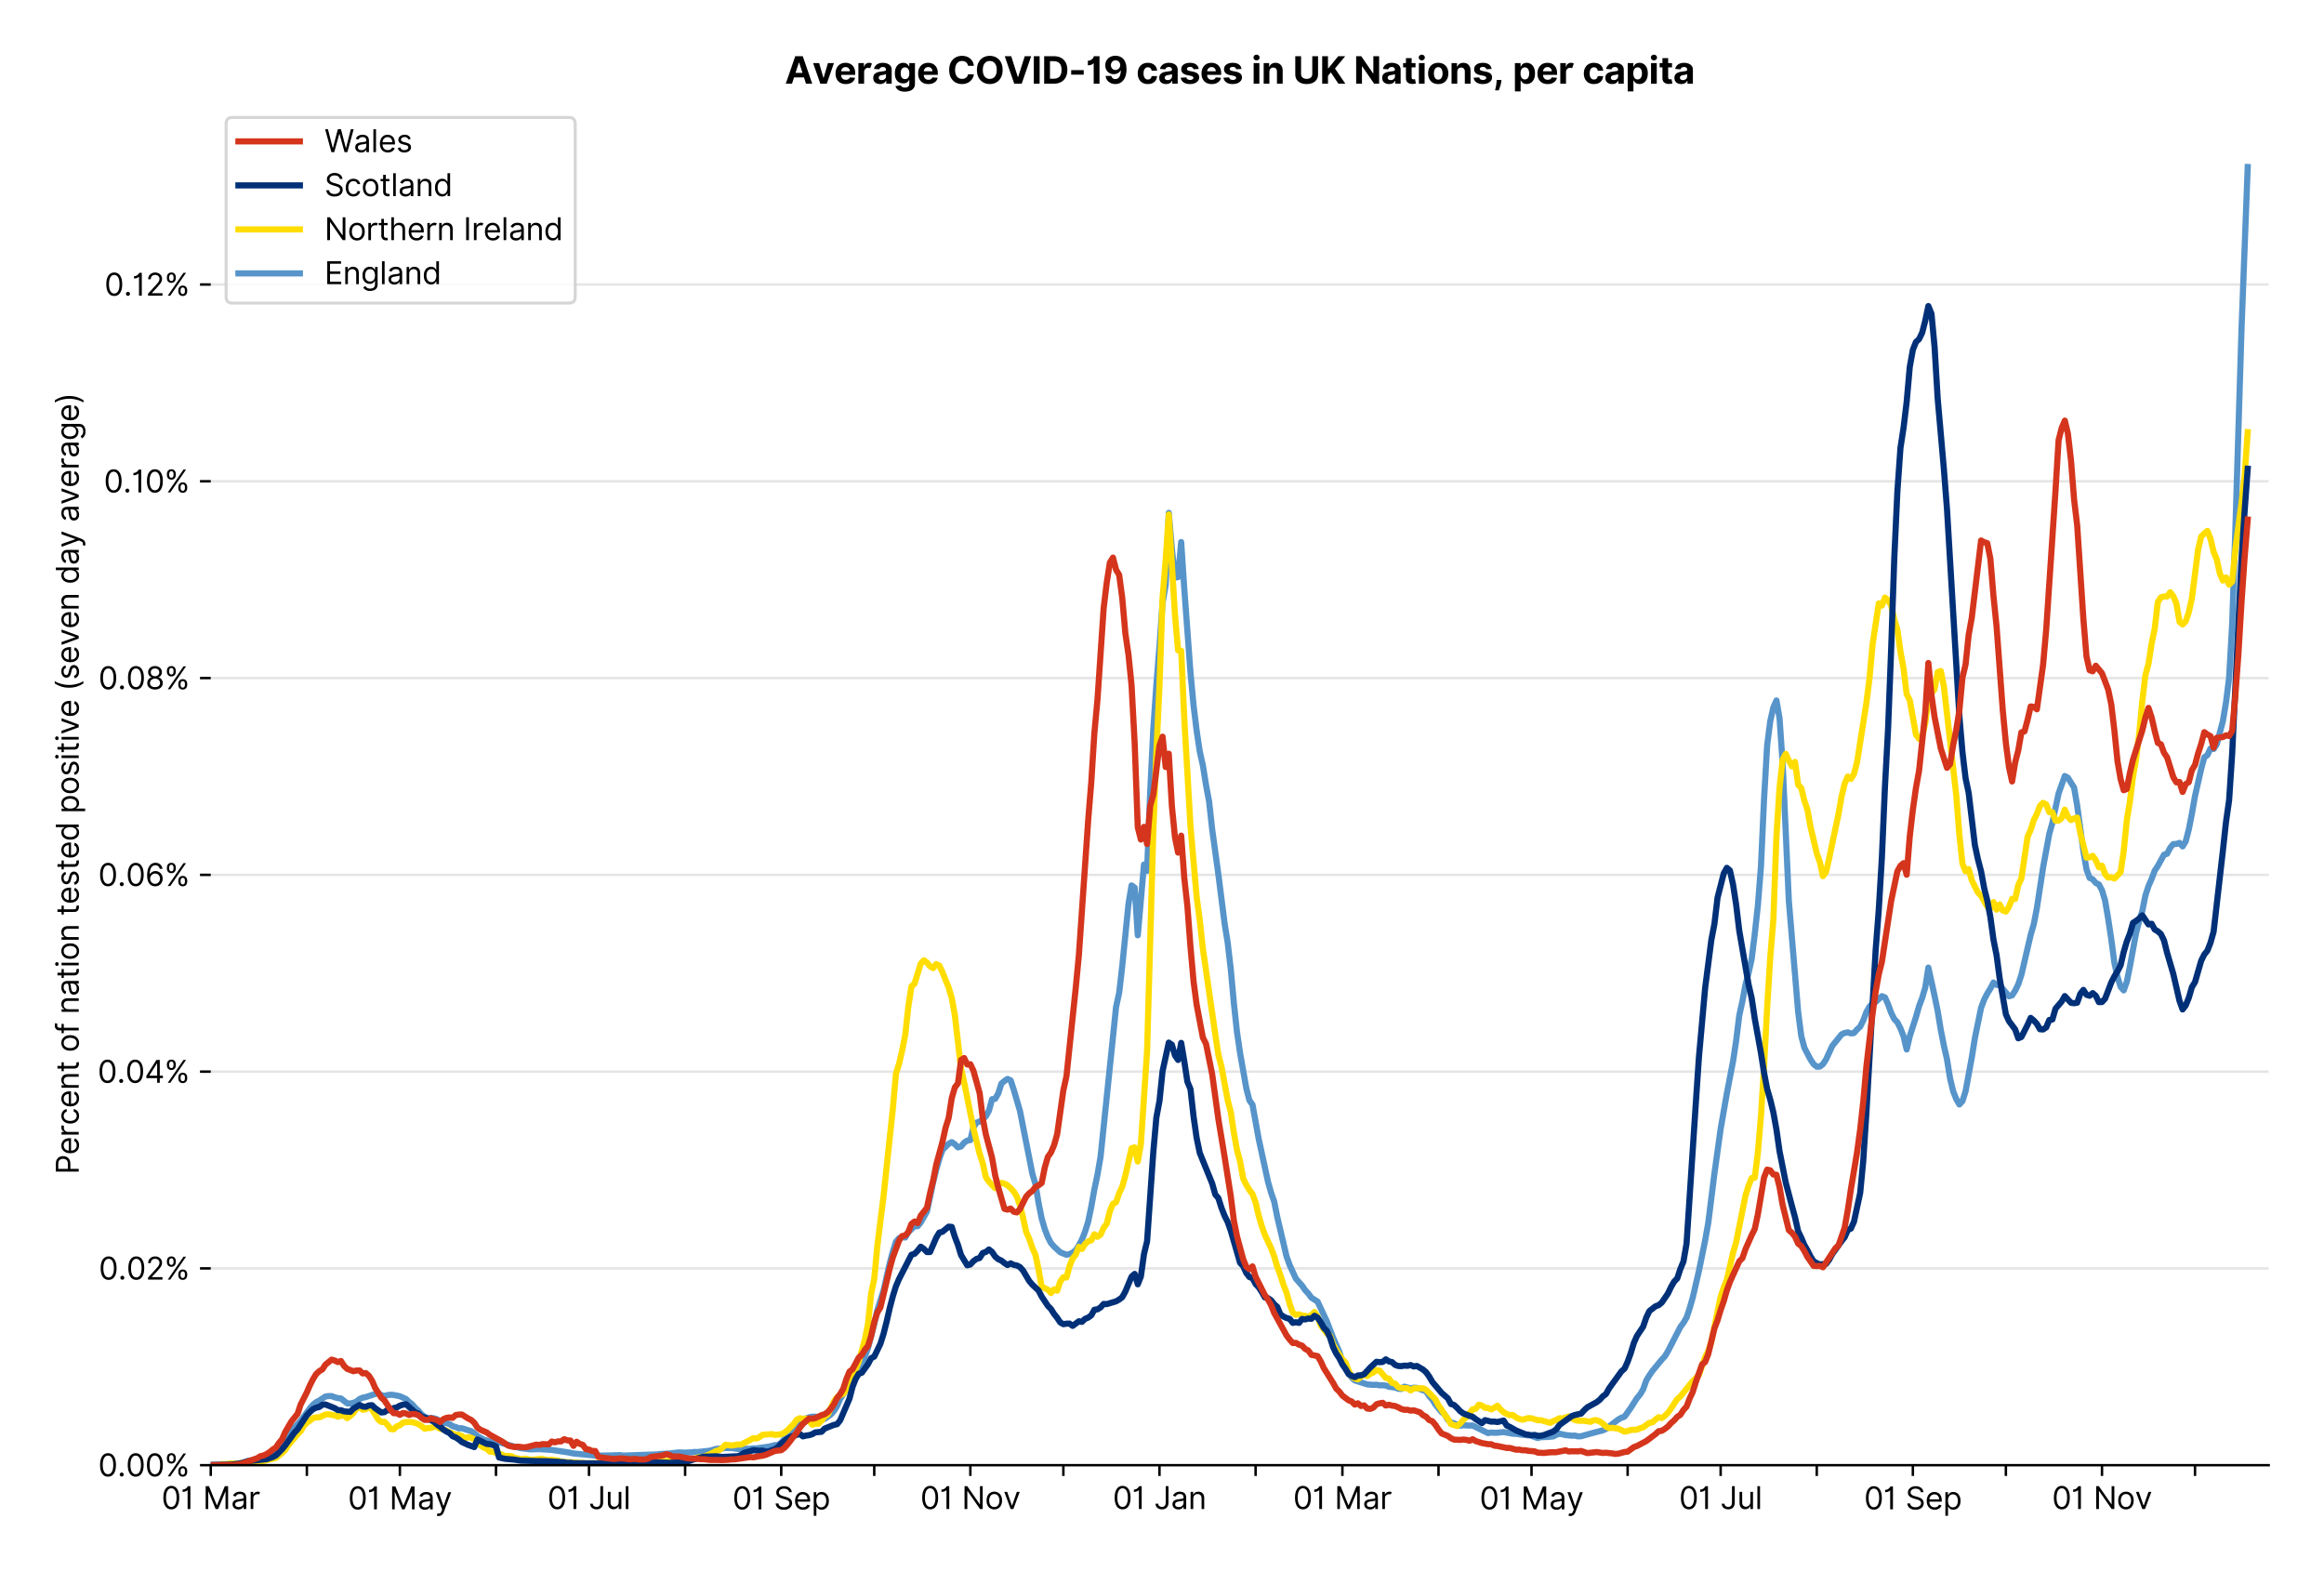 <?xml version="1.0" encoding="utf-8" standalone="no"?>
<!DOCTYPE svg PUBLIC "-//W3C//DTD SVG 1.1//EN"
  "http://www.w3.org/Graphics/SVG/1.1/DTD/svg11.dtd">
<svg xmlns:xlink="http://www.w3.org/1999/xlink" viewBox="0 0 756.175 511.234" xmlns="http://www.w3.org/2000/svg" version="1.1">
 <defs>
  <style type="text/css">*{stroke-linejoin: round; stroke-linecap: butt}</style>
 </defs>
 <g id="figure_1">
  <g id="patch_1">
   <path d="M 0 511.234 
L 756.175 511.234 
L 756.175 0 
L 0 0 
z
" style="fill: #ffffff"/>
  </g>
  <g id="axes_1">
   <g id="patch_2">
    <path d="M 68.575 476.745 
L 738.175 476.745 
L 738.175 33.225 
L 68.575 33.225 
z
" style="fill: #ffffff"/>
   </g>
   <g id="matplotlib.axis_1">
    <g id="xtick_1">
     <g id="line2d_1">
      <defs>
       <path id="m470505b75e" d="M 0 0 
L 0 3.5 
" style="stroke: #000000; stroke-width: 0.8"/>
      </defs>
      <g>
       <use xlink:href="#m470505b75e" x="68.575" y="476.745" style="stroke: #000000; stroke-width: 0.8"/>
      </g>
     </g>
     <g id="text_1">
      <!-- 01 Mar -->
      <g transform="translate(52.538 491.018)scale(0.1 -0.1)">
       <defs>
        <path id="Inter-Regular-30" d="M 2000 -64 
Q 1230 -64 806 561 
Q 382 1186 382 2327 
Q 382 3459 809 4088 
Q 1236 4718 2000 4718 
Q 2764 4718 3191 4088 
Q 3618 3459 3618 2327 
Q 3618 1186 3194 561 
Q 2771 -64 2000 -64 
z
M 2000 436 
Q 2509 436 2791 927 
Q 3073 1418 3073 2327 
Q 3073 3234 2789 3730 
Q 2505 4227 2000 4227 
Q 1496 4227 1211 3730 
Q 927 3234 927 2327 
Q 927 1418 1210 927 
Q 1493 436 2000 436 
z
" transform="scale(0.016)"/>
        <path id="Inter-Regular-31" d="M 1973 4655 
L 1973 0 
L 1409 0 
L 1409 3836 
L 1373 3836 
Q 1341 3773 1209 3692 
Q 1077 3611 868 3551 
Q 659 3491 391 3491 
L 391 3964 
Q 661 3964 859 4061 
Q 1057 4159 1190 4291 
Q 1323 4423 1392 4529 
Q 1461 4636 1473 4655 
L 1973 4655 
z
" transform="scale(0.016)"/>
        <path id="Inter-Regular-20" transform="scale(0.016)"/>
        <path id="Inter-Regular-4d" d="M 564 4655 
L 1236 4655 
L 2818 791 
L 2873 791 
L 4455 4655 
L 5127 4655 
L 5127 0 
L 4600 0 
L 4600 3536 
L 4555 3536 
L 3100 0 
L 2591 0 
L 1136 3536 
L 1091 3536 
L 1091 0 
L 564 0 
L 564 4655 
z
" transform="scale(0.016)"/>
        <path id="Inter-Regular-61" d="M 1518 -82 
Q 1186 -82 916 44 
Q 646 170 486 410 
Q 327 650 327 991 
Q 327 1291 445 1478 
Q 564 1666 761 1773 
Q 959 1880 1199 1933 
Q 1439 1986 1682 2018 
Q 2000 2059 2199 2080 
Q 2398 2102 2490 2154 
Q 2582 2207 2582 2336 
L 2582 2355 
Q 2582 2691 2399 2877 
Q 2216 3064 1846 3064 
Q 1461 3064 1243 2895 
Q 1025 2727 936 2536 
L 427 2718 
Q 564 3036 792 3214 
Q 1021 3393 1292 3464 
Q 1564 3536 1827 3536 
Q 1996 3536 2215 3496 
Q 2434 3457 2640 3334 
Q 2846 3211 2982 2963 
Q 3118 2716 3118 2300 
L 3118 0 
L 2582 0 
L 2582 473 
L 2555 473 
Q 2500 359 2373 229 
Q 2246 100 2034 9 
Q 1823 -82 1518 -82 
z
M 1600 400 
Q 1918 400 2137 525 
Q 2357 650 2469 847 
Q 2582 1045 2582 1264 
L 2582 1755 
Q 2548 1714 2433 1681 
Q 2318 1648 2169 1624 
Q 2021 1600 1881 1583 
Q 1741 1566 1655 1555 
Q 1446 1527 1265 1467 
Q 1084 1407 974 1287 
Q 864 1168 864 964 
Q 864 684 1072 542 
Q 1280 400 1600 400 
z
" transform="scale(0.016)"/>
        <path id="Inter-Regular-72" d="M 491 0 
L 491 3491 
L 1009 3491 
L 1009 2964 
L 1046 2964 
Q 1139 3223 1389 3384 
Q 1639 3545 1955 3545 
Q 2100 3545 2209 3511 
Q 2318 3477 2400 3418 
L 2218 2964 
Q 2161 2993 2085 3010 
Q 2009 3027 1909 3027 
Q 1527 3027 1277 2794 
Q 1027 2561 1027 2209 
L 1027 0 
L 491 0 
z
" transform="scale(0.016)"/>
       </defs>
       <use xlink:href="#Inter-Regular-30"/>
       <use xlink:href="#Inter-Regular-31" x="62.5"/>
       <use xlink:href="#Inter-Regular-20" x="106.676"/>
       <use xlink:href="#Inter-Regular-4d" x="134.801"/>
       <use xlink:href="#Inter-Regular-61" x="225.994"/>
       <use xlink:href="#Inter-Regular-72" x="282.386"/>
      </g>
     </g>
    </g>
    <g id="xtick_2">
     <g id="line2d_2">
      <g>
       <use xlink:href="#m470505b75e" x="99.848" y="476.745" style="stroke: #000000; stroke-width: 0.8"/>
      </g>
     </g>
    </g>
    <g id="xtick_3">
     <g id="line2d_3">
      <g>
       <use xlink:href="#m470505b75e" x="130.111" y="476.745" style="stroke: #000000; stroke-width: 0.8"/>
      </g>
     </g>
     <g id="text_2">
      <!-- 01 May -->
      <g transform="translate(113.208 491.117)scale(0.1 -0.1)">
       <defs>
        <path id="Inter-Regular-79" d="M 818 -1355 
Q 682 -1355 575 -1333 
Q 468 -1311 427 -1291 
L 564 -818 
Q 857 -893 1053 -814 
Q 1250 -736 1391 -345 
L 1509 -18 
L 218 3491 
L 800 3491 
L 1764 709 
L 1800 709 
L 2764 3491 
L 3346 3491 
L 1846 -564 
Q 1550 -1355 818 -1355 
z
" transform="scale(0.016)"/>
       </defs>
       <use xlink:href="#Inter-Regular-30"/>
       <use xlink:href="#Inter-Regular-31" x="62.5"/>
       <use xlink:href="#Inter-Regular-20" x="106.676"/>
       <use xlink:href="#Inter-Regular-4d" x="134.801"/>
       <use xlink:href="#Inter-Regular-61" x="225.994"/>
       <use xlink:href="#Inter-Regular-79" x="282.386"/>
      </g>
     </g>
    </g>
    <g id="xtick_4">
     <g id="line2d_4">
      <g>
       <use xlink:href="#m470505b75e" x="161.384" y="476.745" style="stroke: #000000; stroke-width: 0.8"/>
      </g>
     </g>
    </g>
    <g id="xtick_5">
     <g id="line2d_5">
      <g>
       <use xlink:href="#m470505b75e" x="191.648" y="476.745" style="stroke: #000000; stroke-width: 0.8"/>
      </g>
     </g>
     <g id="text_3">
      <!-- 01 Jul -->
      <g transform="translate(178.104 491.018)scale(0.1 -0.1)">
       <defs>
        <path id="Inter-Regular-4a" d="M 2346 4655 
L 2909 4655 
L 2909 1327 
Q 2909 657 2549 296 
Q 2189 -64 1582 -64 
Q 1200 -64 902 76 
Q 605 216 434 475 
Q 264 734 264 1091 
L 818 1091 
Q 818 795 1034 615 
Q 1250 436 1582 436 
Q 1948 436 2147 664 
Q 2346 893 2346 1327 
L 2346 4655 
z
" transform="scale(0.016)"/>
        <path id="Inter-Regular-75" d="M 2691 1427 
L 2691 3491 
L 3227 3491 
L 3227 0 
L 2691 0 
L 2691 591 
L 2655 591 
Q 2532 325 2273 140 
Q 2014 -45 1618 -45 
Q 1127 -45 809 280 
Q 491 605 491 1273 
L 491 3491 
L 1027 3491 
L 1027 1309 
Q 1027 927 1242 700 
Q 1457 473 1791 473 
Q 1991 473 2199 575 
Q 2407 677 2549 888 
Q 2691 1100 2691 1427 
z
" transform="scale(0.016)"/>
        <path id="Inter-Regular-6c" d="M 1027 4655 
L 1027 0 
L 491 0 
L 491 4655 
L 1027 4655 
z
" transform="scale(0.016)"/>
       </defs>
       <use xlink:href="#Inter-Regular-30"/>
       <use xlink:href="#Inter-Regular-31" x="62.5"/>
       <use xlink:href="#Inter-Regular-20" x="106.676"/>
       <use xlink:href="#Inter-Regular-4a" x="134.801"/>
       <use xlink:href="#Inter-Regular-75" x="189.063"/>
       <use xlink:href="#Inter-Regular-6c" x="247.159"/>
      </g>
     </g>
    </g>
    <g id="xtick_6">
     <g id="line2d_6">
      <g>
       <use xlink:href="#m470505b75e" x="222.921" y="476.745" style="stroke: #000000; stroke-width: 0.8"/>
      </g>
     </g>
    </g>
    <g id="xtick_7">
     <g id="line2d_7">
      <g>
       <use xlink:href="#m470505b75e" x="254.193" y="476.745" style="stroke: #000000; stroke-width: 0.8"/>
      </g>
     </g>
     <g id="text_4">
      <!-- 01 Sep -->
      <g transform="translate(238.306 491.117)scale(0.1 -0.1)">
       <defs>
        <path id="Inter-Regular-53" d="M 3109 3491 
Q 3068 3836 2777 4027 
Q 2486 4218 2064 4218 
Q 1600 4218 1318 3999 
Q 1036 3780 1036 3445 
Q 1036 3195 1189 3042 
Q 1343 2889 1553 2803 
Q 1764 2718 1936 2673 
L 2409 2545 
Q 2591 2498 2815 2414 
Q 3039 2330 3244 2185 
Q 3450 2041 3584 1816 
Q 3718 1591 3718 1264 
Q 3718 886 3521 581 
Q 3325 277 2949 97 
Q 2573 -82 2036 -82 
Q 1286 -82 845 272 
Q 405 627 364 1200 
L 946 1200 
Q 968 936 1124 764 
Q 1280 593 1519 510 
Q 1759 427 2036 427 
Q 2359 427 2616 533 
Q 2873 639 3023 828 
Q 3173 1018 3173 1273 
Q 3173 1505 3043 1650 
Q 2914 1795 2702 1886 
Q 2491 1977 2246 2045 
L 1673 2209 
Q 1127 2366 809 2657 
Q 491 2948 491 3418 
Q 491 3809 703 4101 
Q 916 4393 1276 4555 
Q 1636 4718 2082 4718 
Q 2532 4718 2882 4558 
Q 3232 4398 3437 4120 
Q 3643 3843 3655 3491 
L 3109 3491 
z
" transform="scale(0.016)"/>
        <path id="Inter-Regular-65" d="M 1955 -73 
Q 1450 -73 1085 151 
Q 721 375 524 778 
Q 327 1182 327 1718 
Q 327 2255 524 2665 
Q 721 3075 1074 3305 
Q 1427 3536 1900 3536 
Q 2173 3536 2439 3445 
Q 2705 3355 2923 3151 
Q 3141 2948 3270 2614 
Q 3400 2280 3400 1791 
L 3400 1564 
L 866 1564 
Q 884 1005 1183 707 
Q 1482 409 1955 409 
Q 2271 409 2498 545 
Q 2725 682 2827 955 
L 3346 809 
Q 3223 414 2854 170 
Q 2486 -73 1955 -73 
z
M 866 2027 
L 2855 2027 
Q 2855 2470 2595 2762 
Q 2336 3055 1900 3055 
Q 1593 3055 1368 2911 
Q 1143 2768 1013 2533 
Q 884 2298 866 2027 
z
" transform="scale(0.016)"/>
        <path id="Inter-Regular-70" d="M 491 -1309 
L 491 3491 
L 1009 3491 
L 1009 2936 
L 1073 2936 
Q 1132 3027 1237 3169 
Q 1343 3311 1542 3423 
Q 1741 3536 2082 3536 
Q 2523 3536 2859 3315 
Q 3196 3095 3384 2690 
Q 3573 2286 3573 1736 
Q 3573 1182 3384 776 
Q 3196 370 2861 148 
Q 2527 -73 2091 -73 
Q 1755 -73 1552 39 
Q 1350 152 1241 296 
Q 1132 441 1073 536 
L 1027 536 
L 1027 -1309 
L 491 -1309 
z
M 1018 1745 
Q 1018 1152 1276 780 
Q 1534 409 2018 409 
Q 2355 409 2581 587 
Q 2807 766 2921 1069 
Q 3036 1373 3036 1745 
Q 3036 2114 2923 2410 
Q 2811 2707 2585 2881 
Q 2359 3055 2018 3055 
Q 1527 3055 1272 2693 
Q 1018 2332 1018 1745 
z
" transform="scale(0.016)"/>
       </defs>
       <use xlink:href="#Inter-Regular-30"/>
       <use xlink:href="#Inter-Regular-31" x="62.5"/>
       <use xlink:href="#Inter-Regular-20" x="106.676"/>
       <use xlink:href="#Inter-Regular-53" x="134.801"/>
       <use xlink:href="#Inter-Regular-65" x="198.58"/>
       <use xlink:href="#Inter-Regular-70" x="256.818"/>
      </g>
     </g>
    </g>
    <g id="xtick_8">
     <g id="line2d_8">
      <g>
       <use xlink:href="#m470505b75e" x="284.457" y="476.745" style="stroke: #000000; stroke-width: 0.8"/>
      </g>
     </g>
    </g>
    <g id="xtick_9">
     <g id="line2d_9">
      <g>
       <use xlink:href="#m470505b75e" x="315.73" y="476.745" style="stroke: #000000; stroke-width: 0.8"/>
      </g>
     </g>
     <g id="text_5">
      <!-- 01 Nov -->
      <g transform="translate(299.459 491.018)scale(0.1 -0.1)">
       <defs>
        <path id="Inter-Regular-4e" d="M 4255 4655 
L 4255 0 
L 3709 0 
L 1173 3655 
L 1127 3655 
L 1127 0 
L 564 0 
L 564 4655 
L 1109 4655 
L 3655 991 
L 3700 991 
L 3700 4655 
L 4255 4655 
z
" transform="scale(0.016)"/>
        <path id="Inter-Regular-6f" d="M 1909 -73 
Q 1436 -73 1080 152 
Q 725 377 526 781 
Q 327 1186 327 1727 
Q 327 2273 526 2679 
Q 725 3086 1080 3311 
Q 1436 3536 1909 3536 
Q 2382 3536 2737 3311 
Q 3093 3086 3292 2679 
Q 3491 2273 3491 1727 
Q 3491 1186 3292 781 
Q 3093 377 2737 152 
Q 2382 -73 1909 -73 
z
M 1909 409 
Q 2268 409 2500 593 
Q 2732 777 2843 1077 
Q 2955 1377 2955 1727 
Q 2955 2077 2843 2379 
Q 2732 2682 2500 2868 
Q 2268 3055 1909 3055 
Q 1550 3055 1318 2868 
Q 1086 2682 975 2379 
Q 864 2077 864 1727 
Q 864 1377 975 1077 
Q 1086 777 1318 593 
Q 1550 409 1909 409 
z
" transform="scale(0.016)"/>
        <path id="Inter-Regular-76" d="M 3346 3491 
L 2055 0 
L 1509 0 
L 218 3491 
L 800 3491 
L 1764 709 
L 1800 709 
L 2764 3491 
L 3346 3491 
z
" transform="scale(0.016)"/>
       </defs>
       <use xlink:href="#Inter-Regular-30"/>
       <use xlink:href="#Inter-Regular-31" x="62.5"/>
       <use xlink:href="#Inter-Regular-20" x="106.676"/>
       <use xlink:href="#Inter-Regular-4e" x="134.801"/>
       <use xlink:href="#Inter-Regular-6f" x="210.085"/>
       <use xlink:href="#Inter-Regular-76" x="269.744"/>
      </g>
     </g>
    </g>
    <g id="xtick_10">
     <g id="line2d_10">
      <g>
       <use xlink:href="#m470505b75e" x="345.994" y="476.745" style="stroke: #000000; stroke-width: 0.8"/>
      </g>
     </g>
    </g>
    <g id="xtick_11">
     <g id="line2d_11">
      <g>
       <use xlink:href="#m470505b75e" x="377.266" y="476.745" style="stroke: #000000; stroke-width: 0.8"/>
      </g>
     </g>
     <g id="text_6">
      <!-- 01 Jan -->
      <g transform="translate(362.067 491.018)scale(0.1 -0.1)">
       <defs>
        <path id="Inter-Regular-6e" d="M 1027 2100 
L 1027 0 
L 491 0 
L 491 3491 
L 1009 3491 
L 1009 2945 
L 1055 2945 
Q 1177 3211 1427 3373 
Q 1677 3536 2073 3536 
Q 2602 3536 2928 3211 
Q 3255 2886 3255 2218 
L 3255 0 
L 2718 0 
L 2718 2182 
Q 2718 2593 2504 2824 
Q 2291 3055 1918 3055 
Q 1534 3055 1280 2806 
Q 1027 2557 1027 2100 
z
" transform="scale(0.016)"/>
       </defs>
       <use xlink:href="#Inter-Regular-30"/>
       <use xlink:href="#Inter-Regular-31" x="62.5"/>
       <use xlink:href="#Inter-Regular-20" x="106.676"/>
       <use xlink:href="#Inter-Regular-4a" x="134.801"/>
       <use xlink:href="#Inter-Regular-61" x="189.063"/>
       <use xlink:href="#Inter-Regular-6e" x="245.455"/>
      </g>
     </g>
    </g>
    <g id="xtick_12">
     <g id="line2d_12">
      <g>
       <use xlink:href="#m470505b75e" x="408.539" y="476.745" style="stroke: #000000; stroke-width: 0.8"/>
      </g>
     </g>
    </g>
    <g id="xtick_13">
     <g id="line2d_13">
      <g>
       <use xlink:href="#m470505b75e" x="436.785" y="476.745" style="stroke: #000000; stroke-width: 0.8"/>
      </g>
     </g>
     <g id="text_7">
      <!-- 01 Mar -->
      <g transform="translate(420.748 491.018)scale(0.1 -0.1)">
       <use xlink:href="#Inter-Regular-30"/>
       <use xlink:href="#Inter-Regular-31" x="62.5"/>
       <use xlink:href="#Inter-Regular-20" x="106.676"/>
       <use xlink:href="#Inter-Regular-4d" x="134.801"/>
       <use xlink:href="#Inter-Regular-61" x="225.994"/>
       <use xlink:href="#Inter-Regular-72" x="282.386"/>
      </g>
     </g>
    </g>
    <g id="xtick_14">
     <g id="line2d_14">
      <g>
       <use xlink:href="#m470505b75e" x="468.058" y="476.745" style="stroke: #000000; stroke-width: 0.8"/>
      </g>
     </g>
    </g>
    <g id="xtick_15">
     <g id="line2d_15">
      <g>
       <use xlink:href="#m470505b75e" x="498.322" y="476.745" style="stroke: #000000; stroke-width: 0.8"/>
      </g>
     </g>
     <g id="text_8">
      <!-- 01 May -->
      <g transform="translate(481.419 491.117)scale(0.1 -0.1)">
       <use xlink:href="#Inter-Regular-30"/>
       <use xlink:href="#Inter-Regular-31" x="62.5"/>
       <use xlink:href="#Inter-Regular-20" x="106.676"/>
       <use xlink:href="#Inter-Regular-4d" x="134.801"/>
       <use xlink:href="#Inter-Regular-61" x="225.994"/>
       <use xlink:href="#Inter-Regular-79" x="282.386"/>
      </g>
     </g>
    </g>
    <g id="xtick_16">
     <g id="line2d_16">
      <g>
       <use xlink:href="#m470505b75e" x="529.594" y="476.745" style="stroke: #000000; stroke-width: 0.8"/>
      </g>
     </g>
    </g>
    <g id="xtick_17">
     <g id="line2d_17">
      <g>
       <use xlink:href="#m470505b75e" x="559.858" y="476.745" style="stroke: #000000; stroke-width: 0.8"/>
      </g>
     </g>
     <g id="text_9">
      <!-- 01 Jul -->
      <g transform="translate(546.314 491.018)scale(0.1 -0.1)">
       <use xlink:href="#Inter-Regular-30"/>
       <use xlink:href="#Inter-Regular-31" x="62.5"/>
       <use xlink:href="#Inter-Regular-20" x="106.676"/>
       <use xlink:href="#Inter-Regular-4a" x="134.801"/>
       <use xlink:href="#Inter-Regular-75" x="189.063"/>
       <use xlink:href="#Inter-Regular-6c" x="247.159"/>
      </g>
     </g>
    </g>
    <g id="xtick_18">
     <g id="line2d_18">
      <g>
       <use xlink:href="#m470505b75e" x="591.131" y="476.745" style="stroke: #000000; stroke-width: 0.8"/>
      </g>
     </g>
    </g>
    <g id="xtick_19">
     <g id="line2d_19">
      <g>
       <use xlink:href="#m470505b75e" x="622.403" y="476.745" style="stroke: #000000; stroke-width: 0.8"/>
      </g>
     </g>
     <g id="text_10">
      <!-- 01 Sep -->
      <g transform="translate(606.516 491.117)scale(0.1 -0.1)">
       <use xlink:href="#Inter-Regular-30"/>
       <use xlink:href="#Inter-Regular-31" x="62.5"/>
       <use xlink:href="#Inter-Regular-20" x="106.676"/>
       <use xlink:href="#Inter-Regular-53" x="134.801"/>
       <use xlink:href="#Inter-Regular-65" x="198.58"/>
       <use xlink:href="#Inter-Regular-70" x="256.818"/>
      </g>
     </g>
    </g>
    <g id="xtick_20">
     <g id="line2d_20">
      <g>
       <use xlink:href="#m470505b75e" x="652.667" y="476.745" style="stroke: #000000; stroke-width: 0.8"/>
      </g>
     </g>
    </g>
    <g id="xtick_21">
     <g id="line2d_21">
      <g>
       <use xlink:href="#m470505b75e" x="683.94" y="476.745" style="stroke: #000000; stroke-width: 0.8"/>
      </g>
     </g>
     <g id="text_11">
      <!-- 01 Nov -->
      <g transform="translate(667.669 491.018)scale(0.1 -0.1)">
       <use xlink:href="#Inter-Regular-30"/>
       <use xlink:href="#Inter-Regular-31" x="62.5"/>
       <use xlink:href="#Inter-Regular-20" x="106.676"/>
       <use xlink:href="#Inter-Regular-4e" x="134.801"/>
       <use xlink:href="#Inter-Regular-6f" x="210.085"/>
       <use xlink:href="#Inter-Regular-76" x="269.744"/>
      </g>
     </g>
    </g>
    <g id="xtick_22">
     <g id="line2d_22">
      <g>
       <use xlink:href="#m470505b75e" x="714.204" y="476.745" style="stroke: #000000; stroke-width: 0.8"/>
      </g>
     </g>
    </g>
   </g>
   <g id="matplotlib.axis_2">
    <g id="ytick_1">
     <g id="line2d_23">
      <path d="M 68.575 476.745 
L 738.175 476.745 
" clip-path="url(#p6f8bbfa558)" style="fill: none; stroke: #e5e5e5; stroke-width: 0.8; stroke-linecap: square"/>
     </g>
     <g id="line2d_24">
      <defs>
       <path id="mc654c7fc9b" d="M 0 0 
L -3.5 0 
" style="stroke: #000000; stroke-width: 0.8"/>
      </defs>
      <g>
       <use xlink:href="#mc654c7fc9b" x="68.575" y="476.745" style="stroke: #000000; stroke-width: 0.8"/>
      </g>
     </g>
     <g id="text_12">
      <!-- 0.00% -->
      <g transform="translate(31.944 480.382)scale(0.1 -0.1)">
       <defs>
        <path id="Inter-Regular-2e" d="M 882 -36 
Q 714 -36 593 84 
Q 473 205 473 373 
Q 473 541 593 661 
Q 714 782 882 782 
Q 1050 782 1170 661 
Q 1291 541 1291 373 
Q 1291 205 1170 84 
Q 1050 -36 882 -36 
z
" transform="scale(0.016)"/>
        <path id="Inter-Regular-25" d="M 2855 873 
L 2855 1118 
Q 2855 1373 2960 1585 
Q 3066 1798 3269 1926 
Q 3473 2055 3764 2055 
Q 4059 2055 4259 1926 
Q 4459 1798 4561 1585 
Q 4664 1373 4664 1118 
L 4664 873 
Q 4664 618 4560 405 
Q 4457 193 4256 64 
Q 4055 -64 3764 -64 
Q 3468 -64 3266 64 
Q 3064 193 2959 405 
Q 2855 618 2855 873 
z
M 536 3536 
L 536 3782 
Q 536 4036 642 4248 
Q 748 4461 951 4589 
Q 1155 4718 1446 4718 
Q 1741 4718 1941 4589 
Q 2141 4461 2243 4248 
Q 2346 4036 2346 3782 
L 2346 3536 
Q 2346 3282 2242 3069 
Q 2139 2857 1937 2728 
Q 1736 2600 1446 2600 
Q 1150 2600 948 2728 
Q 746 2857 641 3069 
Q 536 3282 536 3536 
z
M 709 0 
L 3909 4655 
L 4427 4655 
L 1227 0 
L 709 0 
z
M 3318 1118 
L 3318 873 
Q 3318 661 3418 494 
Q 3518 327 3764 327 
Q 4002 327 4101 494 
Q 4200 661 4200 873 
L 4200 1118 
Q 4200 1330 4104 1497 
Q 4009 1664 3764 1664 
Q 3525 1664 3421 1497 
Q 3318 1330 3318 1118 
z
M 1000 3782 
L 1000 3536 
Q 1000 3325 1100 3158 
Q 1200 2991 1446 2991 
Q 1684 2991 1783 3158 
Q 1882 3325 1882 3536 
L 1882 3782 
Q 1882 3993 1786 4160 
Q 1691 4327 1446 4327 
Q 1207 4327 1103 4160 
Q 1000 3993 1000 3782 
z
" transform="scale(0.016)"/>
       </defs>
       <use xlink:href="#Inter-Regular-30"/>
       <use xlink:href="#Inter-Regular-2e" x="62.5"/>
       <use xlink:href="#Inter-Regular-30" x="90.057"/>
       <use xlink:href="#Inter-Regular-30" x="152.557"/>
       <use xlink:href="#Inter-Regular-25" x="215.057"/>
      </g>
     </g>
    </g>
    <g id="ytick_2">
     <g id="line2d_25">
      <path d="M 68.575 412.716 
L 738.175 412.716 
" clip-path="url(#p6f8bbfa558)" style="fill: none; stroke: #e5e5e5; stroke-width: 0.8; stroke-linecap: square"/>
     </g>
     <g id="line2d_26">
      <g>
       <use xlink:href="#mc654c7fc9b" x="68.575" y="412.716" style="stroke: #000000; stroke-width: 0.8"/>
      </g>
     </g>
     <g id="text_13">
      <!-- 0.02% -->
      <g transform="translate(32.142 416.353)scale(0.1 -0.1)">
       <defs>
        <path id="Inter-Regular-32" d="M 482 0 
L 482 409 
L 2018 2091 
Q 2289 2386 2464 2605 
Q 2639 2825 2724 3019 
Q 2809 3214 2809 3427 
Q 2809 3795 2553 4011 
Q 2298 4227 1918 4227 
Q 1514 4227 1275 3985 
Q 1036 3743 1036 3345 
L 500 3345 
Q 500 3755 688 4064 
Q 877 4373 1203 4545 
Q 1530 4718 1936 4718 
Q 2346 4718 2661 4545 
Q 2977 4373 3156 4079 
Q 3336 3786 3336 3427 
Q 3336 3170 3244 2926 
Q 3152 2682 2926 2383 
Q 2700 2084 2300 1655 
L 1255 536 
L 1255 500 
L 3418 500 
L 3418 0 
L 482 0 
z
" transform="scale(0.016)"/>
       </defs>
       <use xlink:href="#Inter-Regular-30"/>
       <use xlink:href="#Inter-Regular-2e" x="62.5"/>
       <use xlink:href="#Inter-Regular-30" x="90.057"/>
       <use xlink:href="#Inter-Regular-32" x="152.557"/>
       <use xlink:href="#Inter-Regular-25" x="213.068"/>
      </g>
     </g>
    </g>
    <g id="ytick_3">
     <g id="line2d_27">
      <path d="M 68.575 348.687 
L 738.175 348.687 
" clip-path="url(#p6f8bbfa558)" style="fill: none; stroke: #e5e5e5; stroke-width: 0.8; stroke-linecap: square"/>
     </g>
     <g id="line2d_28">
      <g>
       <use xlink:href="#mc654c7fc9b" x="68.575" y="348.687" style="stroke: #000000; stroke-width: 0.8"/>
      </g>
     </g>
     <g id="text_14">
      <!-- 0.04% -->
      <g transform="translate(31.773 352.324)scale(0.1 -0.1)">
       <defs>
        <path id="Inter-Regular-34" d="M 373 955 
L 373 1418 
L 2418 4655 
L 3100 4655 
L 3100 1455 
L 3736 1455 
L 3736 955 
L 3100 955 
L 3100 0 
L 2564 0 
L 2564 955 
L 373 955 
z
M 2564 1455 
L 2564 3936 
L 2527 3936 
L 982 1491 
L 982 1455 
L 2564 1455 
z
" transform="scale(0.016)"/>
       </defs>
       <use xlink:href="#Inter-Regular-30"/>
       <use xlink:href="#Inter-Regular-2e" x="62.5"/>
       <use xlink:href="#Inter-Regular-30" x="90.057"/>
       <use xlink:href="#Inter-Regular-34" x="152.557"/>
       <use xlink:href="#Inter-Regular-25" x="216.761"/>
      </g>
     </g>
    </g>
    <g id="ytick_4">
     <g id="line2d_29">
      <path d="M 68.575 284.658 
L 738.175 284.658 
" clip-path="url(#p6f8bbfa558)" style="fill: none; stroke: #e5e5e5; stroke-width: 0.8; stroke-linecap: square"/>
     </g>
     <g id="line2d_30">
      <g>
       <use xlink:href="#mc654c7fc9b" x="68.575" y="284.658" style="stroke: #000000; stroke-width: 0.8"/>
      </g>
     </g>
     <g id="text_15">
      <!-- 0.06% -->
      <g transform="translate(31.958 288.294)scale(0.1 -0.1)">
       <defs>
        <path id="Inter-Regular-36" d="M 2027 -64 
Q 1741 -59 1454 45 
Q 1168 150 932 399 
Q 696 648 552 1074 
Q 409 1500 409 2145 
Q 409 3386 861 4056 
Q 1314 4727 2100 4727 
Q 2686 4727 3073 4384 
Q 3461 4041 3546 3491 
L 2991 3491 
Q 2914 3811 2691 4019 
Q 2468 4227 2100 4227 
Q 1559 4227 1249 3755 
Q 939 3284 936 2427 
L 973 2427 
Q 1164 2716 1461 2880 
Q 1759 3045 2118 3045 
Q 2518 3045 2850 2846 
Q 3182 2648 3382 2299 
Q 3582 1950 3582 1500 
Q 3582 1068 3389 710 
Q 3196 352 2847 142 
Q 2498 -68 2027 -64 
z
M 2027 436 
Q 2314 436 2542 579 
Q 2771 723 2903 964 
Q 3036 1205 3036 1500 
Q 3036 1789 2908 2026 
Q 2780 2264 2556 2404 
Q 2332 2545 2046 2545 
Q 1757 2545 1525 2397 
Q 1293 2250 1157 2010 
Q 1021 1770 1018 1491 
Q 1018 1214 1149 973 
Q 1280 732 1508 584 
Q 1736 436 2027 436 
z
" transform="scale(0.016)"/>
       </defs>
       <use xlink:href="#Inter-Regular-30"/>
       <use xlink:href="#Inter-Regular-2e" x="62.5"/>
       <use xlink:href="#Inter-Regular-30" x="90.057"/>
       <use xlink:href="#Inter-Regular-36" x="152.557"/>
       <use xlink:href="#Inter-Regular-25" x="214.915"/>
      </g>
     </g>
    </g>
    <g id="ytick_5">
     <g id="line2d_31">
      <path d="M 68.575 220.629 
L 738.175 220.629 
" clip-path="url(#p6f8bbfa558)" style="fill: none; stroke: #e5e5e5; stroke-width: 0.8; stroke-linecap: square"/>
     </g>
     <g id="line2d_32">
      <g>
       <use xlink:href="#mc654c7fc9b" x="68.575" y="220.629" style="stroke: #000000; stroke-width: 0.8"/>
      </g>
     </g>
     <g id="text_16">
      <!-- 0.08% -->
      <g transform="translate(32.028 224.265)scale(0.1 -0.1)">
       <defs>
        <path id="Inter-Regular-38" d="M 1973 -64 
Q 1505 -64 1147 103 
Q 789 270 589 564 
Q 389 859 391 1236 
Q 389 1532 507 1783 
Q 625 2034 830 2203 
Q 1036 2373 1291 2418 
L 1291 2445 
Q 957 2532 759 2821 
Q 561 3111 564 3482 
Q 561 3836 743 4115 
Q 925 4395 1244 4556 
Q 1564 4718 1973 4718 
Q 2377 4718 2695 4556 
Q 3014 4395 3197 4115 
Q 3380 3836 3382 3482 
Q 3380 3111 3181 2821 
Q 2982 2532 2655 2445 
L 2655 2418 
Q 2907 2373 3109 2203 
Q 3311 2034 3431 1783 
Q 3552 1532 3555 1236 
Q 3552 859 3351 564 
Q 3150 270 2794 103 
Q 2439 -64 1973 -64 
z
M 1973 436 
Q 2446 436 2722 662 
Q 2998 889 3000 1264 
Q 2998 1527 2864 1729 
Q 2730 1932 2499 2048 
Q 2268 2164 1973 2164 
Q 1675 2164 1442 2048 
Q 1209 1932 1076 1729 
Q 943 1527 946 1264 
Q 943 889 1218 662 
Q 1493 436 1973 436 
z
M 1973 2645 
Q 2348 2645 2591 2864 
Q 2834 3084 2836 3445 
Q 2834 3800 2596 4013 
Q 2359 4227 1973 4227 
Q 1582 4227 1344 4013 
Q 1107 3800 1109 3445 
Q 1107 3084 1349 2864 
Q 1591 2645 1973 2645 
z
" transform="scale(0.016)"/>
       </defs>
       <use xlink:href="#Inter-Regular-30"/>
       <use xlink:href="#Inter-Regular-2e" x="62.5"/>
       <use xlink:href="#Inter-Regular-30" x="90.057"/>
       <use xlink:href="#Inter-Regular-38" x="152.557"/>
       <use xlink:href="#Inter-Regular-25" x="214.205"/>
      </g>
     </g>
    </g>
    <g id="ytick_6">
     <g id="line2d_33">
      <path d="M 68.575 156.6 
L 738.175 156.6 
" clip-path="url(#p6f8bbfa558)" style="fill: none; stroke: #e5e5e5; stroke-width: 0.8; stroke-linecap: square"/>
     </g>
     <g id="line2d_34">
      <g>
       <use xlink:href="#mc654c7fc9b" x="68.575" y="156.6" style="stroke: #000000; stroke-width: 0.8"/>
      </g>
     </g>
     <g id="text_17">
      <!-- 0.10% -->
      <g transform="translate(33.777 160.236)scale(0.1 -0.1)">
       <use xlink:href="#Inter-Regular-30"/>
       <use xlink:href="#Inter-Regular-2e" x="62.5"/>
       <use xlink:href="#Inter-Regular-31" x="90.057"/>
       <use xlink:href="#Inter-Regular-30" x="134.233"/>
       <use xlink:href="#Inter-Regular-25" x="196.733"/>
      </g>
     </g>
    </g>
    <g id="ytick_7">
     <g id="line2d_35">
      <path d="M 68.575 92.571 
L 738.175 92.571 
" clip-path="url(#p6f8bbfa558)" style="fill: none; stroke: #e5e5e5; stroke-width: 0.8; stroke-linecap: square"/>
     </g>
     <g id="line2d_36">
      <g>
       <use xlink:href="#mc654c7fc9b" x="68.575" y="92.571" style="stroke: #000000; stroke-width: 0.8"/>
      </g>
     </g>
     <g id="text_18">
      <!-- 0.12% -->
      <g transform="translate(33.975 96.207)scale(0.1 -0.1)">
       <use xlink:href="#Inter-Regular-30"/>
       <use xlink:href="#Inter-Regular-2e" x="62.5"/>
       <use xlink:href="#Inter-Regular-31" x="90.057"/>
       <use xlink:href="#Inter-Regular-32" x="134.233"/>
       <use xlink:href="#Inter-Regular-25" x="194.744"/>
      </g>
     </g>
    </g>
    <g id="text_19">
     <!-- Percent of nation tested positive (seven day average) -->
     <g transform="translate(25.614 382.124)rotate(-90)scale(0.1 -0.1)">
      <defs>
       <path id="Inter-Regular-50" d="M 564 0 
L 564 4655 
L 2136 4655 
Q 2684 4655 3033 4458 
Q 3382 4261 3550 3927 
Q 3718 3593 3718 3182 
Q 3718 2770 3551 2434 
Q 3384 2098 3036 1899 
Q 2689 1700 2146 1700 
L 1127 1700 
L 1127 0 
L 564 0 
z
M 1127 2200 
L 2127 2200 
Q 2689 2200 2926 2482 
Q 3164 2764 3164 3182 
Q 3164 3602 2925 3878 
Q 2686 4155 2118 4155 
L 1127 4155 
L 1127 2200 
z
" transform="scale(0.016)"/>
       <path id="Inter-Regular-63" d="M 1909 -73 
Q 1418 -73 1063 159 
Q 709 391 518 798 
Q 327 1205 327 1727 
Q 327 2259 524 2667 
Q 721 3075 1074 3305 
Q 1427 3536 1900 3536 
Q 2268 3536 2563 3400 
Q 2859 3264 3047 3018 
Q 3236 2773 3282 2445 
L 2746 2445 
Q 2684 2684 2474 2869 
Q 2264 3055 1909 3055 
Q 1439 3055 1151 2697 
Q 864 2339 864 1745 
Q 864 1139 1148 774 
Q 1432 409 1909 409 
Q 2223 409 2447 570 
Q 2671 732 2746 1018 
L 3282 1018 
Q 3236 709 3058 462 
Q 2880 216 2588 71 
Q 2296 -73 1909 -73 
z
" transform="scale(0.016)"/>
       <path id="Inter-Regular-74" d="M 2009 3491 
L 2009 3036 
L 1264 3036 
L 1264 1000 
Q 1264 773 1331 660 
Q 1398 548 1503 510 
Q 1609 473 1727 473 
Q 1816 473 1873 483 
Q 1930 493 1964 500 
L 2073 18 
Q 2018 -2 1920 -23 
Q 1823 -45 1673 -45 
Q 1446 -45 1228 52 
Q 1011 150 869 350 
Q 727 550 727 855 
L 727 3036 
L 200 3036 
L 200 3491 
L 727 3491 
L 727 4327 
L 1264 4327 
L 1264 3491 
L 2009 3491 
z
" transform="scale(0.016)"/>
       <path id="Inter-Regular-66" d="M 2046 3491 
L 2046 3036 
L 1264 3036 
L 1264 0 
L 727 0 
L 727 3036 
L 164 3036 
L 164 3491 
L 727 3491 
L 727 3973 
Q 727 4273 868 4473 
Q 1009 4673 1234 4773 
Q 1459 4873 1709 4873 
Q 1907 4873 2032 4841 
Q 2157 4809 2218 4782 
L 2064 4318 
Q 2023 4332 1951 4352 
Q 1880 4373 1764 4373 
Q 1498 4373 1381 4239 
Q 1264 4105 1264 3845 
L 1264 3491 
L 2046 3491 
z
" transform="scale(0.016)"/>
       <path id="Inter-Regular-69" d="M 491 0 
L 491 3491 
L 1027 3491 
L 1027 0 
L 491 0 
z
M 764 4073 
Q 607 4073 494 4179 
Q 382 4286 382 4436 
Q 382 4586 494 4693 
Q 607 4800 764 4800 
Q 921 4800 1033 4693 
Q 1146 4586 1146 4436 
Q 1146 4286 1033 4179 
Q 921 4073 764 4073 
z
" transform="scale(0.016)"/>
       <path id="Inter-Regular-73" d="M 2964 2709 
L 2482 2573 
Q 2411 2755 2245 2914 
Q 2080 3073 1727 3073 
Q 1407 3073 1194 2926 
Q 982 2780 982 2555 
Q 982 2355 1127 2239 
Q 1273 2123 1582 2045 
L 2100 1918 
Q 3027 1691 3027 973 
Q 3027 673 2855 436 
Q 2684 200 2377 63 
Q 2071 -73 1664 -73 
Q 1130 -73 780 159 
Q 430 391 336 836 
L 846 964 
Q 989 400 1655 400 
Q 2030 400 2251 560 
Q 2473 720 2473 945 
Q 2473 1316 1955 1436 
L 1373 1573 
Q 893 1686 669 1926 
Q 446 2166 446 2527 
Q 446 2823 613 3050 
Q 780 3277 1069 3406 
Q 1359 3536 1727 3536 
Q 2246 3536 2542 3309 
Q 2839 3082 2964 2709 
z
" transform="scale(0.016)"/>
       <path id="Inter-Regular-64" d="M 1809 -73 
Q 1373 -73 1039 148 
Q 705 370 516 776 
Q 327 1182 327 1736 
Q 327 2286 516 2690 
Q 705 3095 1041 3315 
Q 1377 3536 1818 3536 
Q 2159 3536 2358 3423 
Q 2557 3311 2662 3169 
Q 2768 3027 2827 2936 
L 2873 2936 
L 2873 4655 
L 3409 4655 
L 3409 0 
L 2891 0 
L 2891 536 
L 2827 536 
Q 2768 441 2659 296 
Q 2550 152 2348 39 
Q 2146 -73 1809 -73 
z
M 1882 409 
Q 2366 409 2624 780 
Q 2882 1152 2882 1745 
Q 2882 2332 2627 2693 
Q 2373 3055 1882 3055 
Q 1541 3055 1315 2881 
Q 1089 2707 976 2410 
Q 864 2114 864 1745 
Q 864 1373 978 1069 
Q 1093 766 1319 587 
Q 1546 409 1882 409 
z
" transform="scale(0.016)"/>
       <path id="Inter-Regular-28" d="M 682 1964 
Q 682 2823 906 3544 
Q 1130 4266 1546 4873 
L 2018 4873 
Q 1800 4573 1623 4095 
Q 1446 3618 1341 3061 
Q 1236 2505 1236 1964 
Q 1236 1423 1341 866 
Q 1446 309 1623 -168 
Q 1800 -645 2018 -945 
L 1546 -945 
Q 1130 -339 906 383 
Q 682 1105 682 1964 
z
" transform="scale(0.016)"/>
       <path id="Inter-Regular-67" d="M 1900 -1382 
Q 1316 -1382 976 -1169 
Q 636 -957 473 -682 
L 900 -382 
Q 973 -477 1084 -601 
Q 1196 -725 1390 -817 
Q 1584 -909 1900 -909 
Q 2323 -909 2598 -704 
Q 2873 -500 2873 -64 
L 2873 645 
L 2827 645 
Q 2768 550 2660 410 
Q 2552 270 2351 162 
Q 2150 55 1809 55 
Q 1386 55 1051 255 
Q 716 455 521 836 
Q 327 1218 327 1764 
Q 327 2300 516 2699 
Q 705 3098 1041 3317 
Q 1377 3536 1818 3536 
Q 2159 3536 2360 3423 
Q 2561 3311 2669 3169 
Q 2777 3027 2836 2936 
L 2891 2936 
L 2891 3491 
L 3409 3491 
L 3409 -100 
Q 3409 -550 3205 -833 
Q 3002 -1116 2660 -1249 
Q 2318 -1382 1900 -1382 
z
M 1882 536 
Q 2366 536 2624 864 
Q 2882 1193 2882 1773 
Q 2882 2339 2627 2697 
Q 2373 3055 1882 3055 
Q 1541 3055 1315 2882 
Q 1089 2709 976 2418 
Q 864 2127 864 1773 
Q 864 1227 1120 881 
Q 1377 536 1882 536 
z
" transform="scale(0.016)"/>
       <path id="Inter-Regular-29" d="M 1638 1940 
Q 1638 1081 1414 359 
Q 1191 -362 775 -969 
L 302 -969 
Q 520 -669 697 -191 
Q 875 286 979 842 
Q 1084 1399 1084 1940 
Q 1084 2481 979 3038 
Q 875 3595 697 4072 
Q 520 4549 302 4849 
L 775 4849 
Q 1191 4243 1414 3521 
Q 1638 2799 1638 1940 
z
" transform="scale(0.016)"/>
      </defs>
      <use xlink:href="#Inter-Regular-50"/>
      <use xlink:href="#Inter-Regular-65" x="63.494"/>
      <use xlink:href="#Inter-Regular-72" x="121.733"/>
      <use xlink:href="#Inter-Regular-63" x="160.085"/>
      <use xlink:href="#Inter-Regular-65" x="215.909"/>
      <use xlink:href="#Inter-Regular-6e" x="274.148"/>
      <use xlink:href="#Inter-Regular-74" x="332.671"/>
      <use xlink:href="#Inter-Regular-20" x="369.034"/>
      <use xlink:href="#Inter-Regular-6f" x="397.159"/>
      <use xlink:href="#Inter-Regular-66" x="456.818"/>
      <use xlink:href="#Inter-Regular-20" x="492.898"/>
      <use xlink:href="#Inter-Regular-6e" x="521.023"/>
      <use xlink:href="#Inter-Regular-61" x="579.546"/>
      <use xlink:href="#Inter-Regular-74" x="635.938"/>
      <use xlink:href="#Inter-Regular-69" x="672.301"/>
      <use xlink:href="#Inter-Regular-6f" x="696.023"/>
      <use xlink:href="#Inter-Regular-6e" x="755.682"/>
      <use xlink:href="#Inter-Regular-20" x="814.205"/>
      <use xlink:href="#Inter-Regular-74" x="842.33"/>
      <use xlink:href="#Inter-Regular-65" x="878.693"/>
      <use xlink:href="#Inter-Regular-73" x="936.932"/>
      <use xlink:href="#Inter-Regular-74" x="989.205"/>
      <use xlink:href="#Inter-Regular-65" x="1025.568"/>
      <use xlink:href="#Inter-Regular-64" x="1083.807"/>
      <use xlink:href="#Inter-Regular-20" x="1145.881"/>
      <use xlink:href="#Inter-Regular-70" x="1174.006"/>
      <use xlink:href="#Inter-Regular-6f" x="1234.943"/>
      <use xlink:href="#Inter-Regular-73" x="1294.602"/>
      <use xlink:href="#Inter-Regular-69" x="1346.875"/>
      <use xlink:href="#Inter-Regular-74" x="1370.597"/>
      <use xlink:href="#Inter-Regular-69" x="1406.96"/>
      <use xlink:href="#Inter-Regular-76" x="1430.682"/>
      <use xlink:href="#Inter-Regular-65" x="1486.364"/>
      <use xlink:href="#Inter-Regular-20" x="1544.603"/>
      <use xlink:href="#Inter-Regular-28" x="1572.728"/>
      <use xlink:href="#Inter-Regular-73" x="1608.949"/>
      <use xlink:href="#Inter-Regular-65" x="1661.222"/>
      <use xlink:href="#Inter-Regular-76" x="1719.46"/>
      <use xlink:href="#Inter-Regular-65" x="1775.142"/>
      <use xlink:href="#Inter-Regular-6e" x="1833.381"/>
      <use xlink:href="#Inter-Regular-20" x="1891.904"/>
      <use xlink:href="#Inter-Regular-64" x="1920.029"/>
      <use xlink:href="#Inter-Regular-61" x="1982.103"/>
      <use xlink:href="#Inter-Regular-79" x="2038.495"/>
      <use xlink:href="#Inter-Regular-20" x="2094.176"/>
      <use xlink:href="#Inter-Regular-61" x="2122.301"/>
      <use xlink:href="#Inter-Regular-76" x="2178.694"/>
      <use xlink:href="#Inter-Regular-65" x="2234.375"/>
      <use xlink:href="#Inter-Regular-72" x="2292.614"/>
      <use xlink:href="#Inter-Regular-61" x="2330.966"/>
      <use xlink:href="#Inter-Regular-67" x="2387.358"/>
      <use xlink:href="#Inter-Regular-65" x="2448.296"/>
      <use xlink:href="#Inter-Regular-29" x="2506.535"/>
     </g>
    </g>
   </g>
   <g id="line2d_37">
    <path d="M 37.302 476.734 
L 58.487 476.745 
L 70.593 476.633 
L 76.645 476.379 
L 78.663 475.994 
L 80.681 475.438 
L 82.698 474.948 
L 84.716 474.244 
L 87.742 472.82 
L 89.76 471.589 
L 91.777 469.312 
L 92.786 468.22 
L 94.804 465.597 
L 97.83 462.302 
L 100.856 458.202 
L 101.865 457.046 
L 102.874 456.231 
L 103.883 455.713 
L 105.9 454.39 
L 106.909 454.254 
L 107.918 454.262 
L 108.927 454.665 
L 109.936 454.922 
L 110.944 455.035 
L 112.962 456.623 
L 113.971 456.68 
L 114.98 456.445 
L 115.988 456.057 
L 116.997 455.213 
L 118.006 454.783 
L 119.015 454.585 
L 122.041 453.59 
L 123.05 453.359 
L 124.059 453.951 
L 125.068 454.223 
L 126.076 453.94 
L 127.085 453.835 
L 128.094 453.894 
L 130.111 454.309 
L 132.129 455.222 
L 133.138 456.176 
L 134.147 456.96 
L 135.155 458.146 
L 136.164 459.037 
L 137.173 460.221 
L 138.182 460.989 
L 139.191 461.499 
L 140.199 461.326 
L 141.208 461.502 
L 142.217 461.804 
L 143.226 462.609 
L 144.235 463.004 
L 145.243 463.025 
L 146.252 463.359 
L 147.261 464.046 
L 148.27 464.319 
L 149.279 464.757 
L 150.287 464.71 
L 152.305 465.361 
L 153.314 465.674 
L 154.323 466.346 
L 155.331 467.26 
L 157.349 468.414 
L 159.367 469.001 
L 160.375 469.173 
L 162.393 469.306 
L 167.437 470.712 
L 169.454 471.212 
L 172.481 471.596 
L 175.507 471.525 
L 179.542 471.782 
L 184.586 472.531 
L 186.604 472.925 
L 194.674 473.707 
L 195.683 473.601 
L 198.71 473.578 
L 200.727 473.497 
L 201.736 473.47 
L 202.745 473.622 
L 213.841 473.231 
L 214.85 473.093 
L 217.877 472.948 
L 219.894 472.692 
L 220.903 472.588 
L 222.921 472.661 
L 224.938 472.56 
L 225.947 472.446 
L 226.956 472.47 
L 230.991 472.023 
L 233.009 471.453 
L 236.035 471.159 
L 238.053 471.174 
L 241.079 471.598 
L 242.088 471.44 
L 244.105 471.406 
L 245.114 471.27 
L 246.123 471.271 
L 250.158 470.714 
L 252.176 470.227 
L 253.184 470.125 
L 254.193 469.426 
L 256.211 467.148 
L 259.237 464.37 
L 260.246 462.591 
L 261.255 461.723 
L 262.264 461.536 
L 263.272 461.181 
L 264.281 460.965 
L 265.29 460.951 
L 266.299 461.232 
L 267.308 461.692 
L 268.316 461.659 
L 270.334 460.257 
L 271.343 459.114 
L 272.352 457.521 
L 273.36 455.162 
L 274.369 453.704 
L 277.396 448.197 
L 278.404 446.774 
L 280.422 444.452 
L 281.431 441.316 
L 282.44 438.595 
L 284.457 430.793 
L 285.466 426.308 
L 287.483 419.949 
L 289.501 411.022 
L 290.51 407.251 
L 291.519 404.049 
L 292.527 402.886 
L 293.536 402.519 
L 294.545 402.665 
L 295.554 400.919 
L 297.571 398.971 
L 298.58 398.994 
L 299.589 397.753 
L 301.607 394.198 
L 303.624 384.665 
L 304.633 380.581 
L 305.642 377.044 
L 306.651 374.168 
L 308.668 372.16 
L 309.677 371.631 
L 310.686 372.31 
L 311.695 373.324 
L 312.703 373.04 
L 313.712 371.794 
L 314.721 371.126 
L 315.73 370.961 
L 316.739 366.774 
L 317.747 365.294 
L 318.756 364.921 
L 319.765 364.185 
L 320.774 363.227 
L 321.783 361.386 
L 322.791 357.669 
L 323.8 357.535 
L 324.809 355.791 
L 325.818 352.597 
L 326.826 351.723 
L 327.835 351.06 
L 328.844 351.537 
L 329.853 354.574 
L 331.87 361.473 
L 335.906 381.914 
L 336.914 385.289 
L 337.923 391.37 
L 338.932 396.456 
L 339.941 399.915 
L 340.95 402.522 
L 341.958 404.469 
L 342.967 405.611 
L 344.985 407.479 
L 347.002 408.267 
L 348.011 408.058 
L 349.02 407.561 
L 350.029 406.807 
L 351.038 405.217 
L 352.046 403.303 
L 353.055 400.755 
L 354.064 397.522 
L 355.073 392.662 
L 356.082 387.011 
L 357.09 382.247 
L 358.099 376.378 
L 363.143 327.654 
L 364.152 323.032 
L 365.161 314.28 
L 367.178 294.143 
L 368.187 288.087 
L 369.196 288.827 
L 370.205 304.33 
L 372.222 281.305 
L 373.231 283.374 
L 374.24 257.809 
L 375.249 237.367 
L 376.257 222.811 
L 377.266 210.233 
L 378.275 196.11 
L 379.284 190.393 
L 380.293 166.877 
L 381.301 178.573 
L 382.31 187.927 
L 383.319 187.791 
L 384.328 176.377 
L 385.337 191.523 
L 387.354 218.808 
L 388.363 229.619 
L 389.372 237.829 
L 390.381 244.564 
L 391.389 249.053 
L 392.398 255.357 
L 393.407 260.739 
L 394.416 269.883 
L 396.433 284.551 
L 398.451 300.442 
L 399.46 306.732 
L 400.469 315.43 
L 401.477 326.438 
L 402.486 335.768 
L 403.495 342.649 
L 405.513 354.08 
L 406.521 358.023 
L 407.53 359.435 
L 409.548 370.572 
L 412.574 384.512 
L 413.583 388.084 
L 414.592 390.955 
L 415.6 396.015 
L 418.627 408.881 
L 419.636 411.634 
L 421.653 416.056 
L 423.671 418.334 
L 424.68 419.806 
L 425.688 420.872 
L 426.697 422.241 
L 428.715 423.522 
L 431.741 429.989 
L 433.759 435.25 
L 435.776 439.804 
L 436.785 443.01 
L 438.803 446.785 
L 439.812 448.258 
L 440.82 449.163 
L 444.856 450.454 
L 446.873 450.619 
L 447.882 450.562 
L 448.891 450.767 
L 449.899 450.733 
L 450.908 450.84 
L 451.917 451.226 
L 453.935 451.489 
L 454.943 451.878 
L 455.952 451.946 
L 456.961 451.192 
L 458.979 451.75 
L 459.987 451.534 
L 460.996 451.595 
L 463.014 452.355 
L 464.023 452.691 
L 465.031 454.27 
L 466.04 455.394 
L 467.049 456.986 
L 469.067 459.482 
L 470.075 460.236 
L 471.084 461.998 
L 472.093 462.812 
L 473.102 463.128 
L 474.111 463.579 
L 475.119 463.891 
L 476.128 463.74 
L 478.146 463.858 
L 479.155 463.823 
L 483.19 465.829 
L 484.199 466.299 
L 485.207 466.116 
L 486.216 466.202 
L 487.225 466.175 
L 489.242 465.962 
L 492.269 466.521 
L 493.278 466.548 
L 495.295 466.84 
L 498.322 467.133 
L 499.33 467.586 
L 500.339 467.909 
L 501.348 467.625 
L 503.366 467.569 
L 505.383 467.388 
L 506.392 466.875 
L 507.401 466.488 
L 509.418 466.945 
L 511.436 467.153 
L 512.445 467.108 
L 513.454 467.373 
L 514.462 467.318 
L 517.489 466.467 
L 521.524 465.404 
L 522.533 464.961 
L 524.55 463.388 
L 526.568 461.866 
L 527.577 461.308 
L 528.585 460.948 
L 530.603 458.119 
L 532.621 454.946 
L 533.629 453.758 
L 534.638 452.076 
L 535.647 449.22 
L 536.656 447.529 
L 537.665 446.074 
L 540.691 442.394 
L 541.7 441.345 
L 542.709 439.65 
L 546.744 431.791 
L 547.753 430.429 
L 548.761 428.729 
L 549.77 425.726 
L 550.779 422.207 
L 552.797 413.512 
L 554.814 403.602 
L 555.823 397.914 
L 557.841 381.794 
L 559.858 367.309 
L 561.876 355.787 
L 563.893 345.332 
L 564.902 338.629 
L 565.911 330.452 
L 566.92 325.872 
L 567.928 320.439 
L 568.937 316.621 
L 569.946 312.077 
L 570.955 303.898 
L 571.964 294.722 
L 572.972 281.97 
L 573.981 260.06 
L 574.99 242.53 
L 575.999 234.674 
L 577.008 230.179 
L 578.016 227.919 
L 579.025 233.73 
L 580.034 248.475 
L 582.052 293.222 
L 585.078 329.265 
L 586.087 337.099 
L 587.096 340.903 
L 589.113 344.782 
L 590.122 346.268 
L 591.131 347.089 
L 592.14 347.046 
L 593.148 346.255 
L 594.157 344.719 
L 596.175 340.327 
L 599.201 336.575 
L 600.21 336.108 
L 601.219 335.906 
L 602.228 336.26 
L 603.236 336.126 
L 604.245 334.982 
L 605.254 334.069 
L 606.263 332.026 
L 607.271 329.323 
L 608.28 327.541 
L 609.289 326.471 
L 610.298 326.028 
L 612.315 324.131 
L 613.324 324.526 
L 614.333 326.774 
L 615.342 329.559 
L 616.351 331.58 
L 617.359 332.631 
L 618.368 334.616 
L 619.377 337.219 
L 620.386 341.478 
L 621.395 337.19 
L 623.412 330.911 
L 624.421 327.353 
L 625.43 324.707 
L 626.439 321.281 
L 627.447 314.832 
L 629.465 324.038 
L 630.474 328.95 
L 631.483 335.08 
L 632.491 340.224 
L 633.5 344.643 
L 634.509 350.897 
L 635.518 355.106 
L 636.527 357.617 
L 637.535 359.373 
L 638.544 358.255 
L 639.553 355.087 
L 641.571 344.111 
L 642.579 337.797 
L 644.597 327.918 
L 645.606 325.236 
L 646.614 323.279 
L 647.623 321.662 
L 648.632 319.697 
L 649.641 320.466 
L 650.65 320.507 
L 653.676 324.172 
L 654.685 323.881 
L 655.694 322.343 
L 656.702 320.248 
L 657.711 317.193 
L 660.738 304.192 
L 661.746 300.715 
L 662.755 295.463 
L 664.773 282.269 
L 666.79 271.304 
L 667.799 267.718 
L 669.817 258.163 
L 671.834 252.507 
L 672.843 253.054 
L 674.861 256.27 
L 675.87 262.163 
L 677.887 276.935 
L 678.896 282.878 
L 679.905 285.656 
L 680.914 286.094 
L 681.922 287.302 
L 682.931 287.776 
L 683.94 289.694 
L 684.949 293.032 
L 685.957 298.967 
L 686.966 305.659 
L 687.975 313.282 
L 688.984 317.822 
L 689.993 321.072 
L 691.001 322.255 
L 692.01 319.449 
L 693.019 314.485 
L 695.037 303.517 
L 696.045 299.684 
L 697.054 296.423 
L 698.063 291.381 
L 699.072 288.309 
L 700.081 285.997 
L 701.089 283.308 
L 702.098 281.773 
L 704.116 278.102 
L 705.125 277.795 
L 706.133 275.843 
L 707.142 274.634 
L 708.151 274.611 
L 709.16 274.262 
L 710.169 275.4 
L 711.177 273.773 
L 712.186 269.885 
L 713.195 264.752 
L 714.204 259.01 
L 716.221 250.16 
L 717.23 246.435 
L 718.239 245.695 
L 719.248 243.554 
L 720.257 243.718 
L 721.265 242.229 
L 723.283 234.597 
L 724.292 228.515 
L 725.3 220.544 
L 726.309 202.804 
L 727.318 172.906 
L 729.336 107.118 
L 731.353 54.345 
L 731.353 54.345 
" clip-path="url(#p6f8bbfa558)" style="fill: none; stroke: #5694ca; stroke-width: 2; stroke-linecap: square"/>
   </g>
   <g id="line2d_38">
    <path d="M 72.61 476.407 
L 73.619 476.407 
L 74.628 476.238 
L 77.654 476.182 
L 78.663 475.997 
L 79.672 475.949 
L 81.689 475.611 
L 82.698 475.635 
L 84.716 475.442 
L 85.725 475.394 
L 89.76 474.38 
L 91.777 472.812 
L 92.786 471.775 
L 93.795 470.279 
L 96.821 466.684 
L 97.83 465.694 
L 98.839 463.981 
L 99.848 462.92 
L 100.856 462.244 
L 101.865 461.4 
L 102.874 461.182 
L 103.883 461.207 
L 105.9 460.241 
L 106.909 460.193 
L 108.927 460.531 
L 109.936 460.965 
L 110.944 460.652 
L 111.953 460.603 
L 112.962 461.448 
L 113.971 460.724 
L 114.98 459.783 
L 115.988 458.335 
L 116.997 457.925 
L 118.006 458.697 
L 119.015 458.552 
L 120.024 457.708 
L 121.032 458.601 
L 123.05 461.906 
L 124.059 462.678 
L 125.068 462.606 
L 126.076 463.595 
L 127.085 464.97 
L 128.094 465.091 
L 129.103 464.078 
L 130.111 463.764 
L 131.12 462.895 
L 132.129 462.727 
L 133.138 462.678 
L 134.147 462.751 
L 135.155 463.016 
L 136.164 463.45 
L 137.173 464.029 
L 138.182 464.874 
L 139.191 464.657 
L 140.199 464.633 
L 141.208 464.174 
L 142.217 464.319 
L 143.226 464.922 
L 144.235 465.115 
L 145.243 465.453 
L 146.252 466.056 
L 147.261 466.394 
L 148.27 466.852 
L 149.279 466.877 
L 150.287 467.239 
L 151.296 467.962 
L 152.305 467.625 
L 153.314 467.818 
L 154.323 468.348 
L 156.34 470.327 
L 157.349 471.027 
L 158.358 471.34 
L 159.367 472.33 
L 160.375 472.378 
L 161.384 472.74 
L 162.393 472.909 
L 164.411 473.801 
L 165.419 473.729 
L 166.428 473.825 
L 167.437 474.308 
L 169.454 474.766 
L 170.463 474.646 
L 171.472 474.67 
L 172.481 474.984 
L 174.498 474.863 
L 175.507 474.718 
L 176.516 474.718 
L 177.525 474.984 
L 178.534 475.056 
L 179.542 475.008 
L 181.56 475.249 
L 182.569 475.611 
L 188.622 475.973 
L 189.63 475.973 
L 190.639 476.118 
L 197.701 476.021 
L 199.718 475.925 
L 200.727 476.021 
L 202.745 475.852 
L 203.754 475.949 
L 204.762 475.901 
L 205.771 475.683 
L 206.78 475.346 
L 208.797 475.249 
L 210.815 475.273 
L 211.824 475.153 
L 213.841 475.49 
L 214.85 475.37 
L 216.868 475.466 
L 217.877 475.273 
L 222.921 475.128 
L 225.947 474.694 
L 226.956 474.236 
L 228.973 473.97 
L 230.991 473.174 
L 233.009 472.112 
L 234.017 471.871 
L 235.026 471.099 
L 236.035 470.11 
L 238.053 470.351 
L 240.07 470.013 
L 241.079 470.037 
L 244.105 468.541 
L 245.114 467.938 
L 246.123 468.083 
L 247.132 467.6 
L 248.14 466.852 
L 251.167 466.635 
L 252.176 466.877 
L 254.193 466.684 
L 255.202 466.177 
L 256.211 465.405 
L 258.228 463.354 
L 259.237 461.954 
L 260.246 461.472 
L 261.255 461.689 
L 262.264 461.544 
L 263.272 462.292 
L 264.281 463.571 
L 265.29 463.233 
L 266.299 463.282 
L 267.308 462.244 
L 268.316 460.989 
L 269.325 460.29 
L 271.343 455.971 
L 272.352 454.62 
L 273.36 453.968 
L 274.369 453.558 
L 275.378 452.062 
L 276.387 449.866 
L 277.396 447.188 
L 278.404 445.523 
L 279.413 443.086 
L 281.431 435.775 
L 282.44 430.709 
L 283.448 420.864 
L 284.457 416.183 
L 285.466 405.422 
L 287.483 389.232 
L 290.51 360.785 
L 291.519 349.373 
L 292.527 346.164 
L 293.536 341.821 
L 294.545 336.778 
L 295.554 327.537 
L 296.563 320.95 
L 297.571 320.057 
L 299.589 313.567 
L 300.598 312.457 
L 301.607 313.205 
L 302.615 314.435 
L 303.624 315.014 
L 304.633 313.687 
L 305.642 314.194 
L 306.651 316.317 
L 308.668 321.36 
L 309.677 324.738 
L 310.686 330.312 
L 312.703 347.708 
L 313.712 352.172 
L 316.739 367.228 
L 318.756 375.431 
L 319.765 378.495 
L 320.774 383.031 
L 321.783 384.503 
L 323.8 386.602 
L 324.809 385.468 
L 325.818 384.889 
L 326.826 385.131 
L 327.835 385.686 
L 328.844 386.602 
L 329.853 387.712 
L 330.862 389.353 
L 331.87 392.2 
L 332.879 396.181 
L 333.888 400.838 
L 334.897 403.106 
L 335.906 406.05 
L 336.914 408.294 
L 337.923 413.095 
L 338.932 418.693 
L 340.95 419.634 
L 341.958 420.72 
L 342.967 419.537 
L 343.976 419.972 
L 344.985 417.004 
L 345.994 415.58 
L 347.002 415.677 
L 348.011 411.961 
L 349.02 409.476 
L 350.029 408.245 
L 351.038 405.688 
L 352.046 406.387 
L 353.055 404.747 
L 354.064 403.902 
L 355.073 403.589 
L 356.082 401.61 
L 357.09 402.43 
L 358.099 401.731 
L 359.108 399.511 
L 360.117 398.16 
L 361.126 394.106 
L 362.134 391.693 
L 363.143 391.187 
L 364.152 388.243 
L 365.161 386.12 
L 366.17 382.525 
L 368.187 373.622 
L 369.196 373.356 
L 370.205 377.94 
L 371.213 372.27 
L 373.231 342.038 
L 375.249 270.884 
L 376.257 244.657 
L 377.266 223.279 
L 378.275 194.591 
L 379.284 182.117 
L 380.293 167.399 
L 382.31 200.044 
L 383.319 211.601 
L 384.328 211.746 
L 385.337 233.847 
L 387.354 268.809 
L 389.372 291.972 
L 390.381 299.476 
L 391.389 308.717 
L 395.425 336.585 
L 396.433 343.196 
L 397.442 347.081 
L 399.46 357.986 
L 400.469 361.847 
L 401.477 368.579 
L 402.486 374.176 
L 403.495 377.94 
L 404.504 383.49 
L 405.513 385.517 
L 406.521 387.206 
L 407.53 388.533 
L 408.539 391.235 
L 409.548 395.578 
L 410.556 398.98 
L 411.565 401.779 
L 413.583 406.146 
L 414.592 408.8 
L 415.6 412.202 
L 416.609 414.929 
L 417.618 418.041 
L 418.627 420.647 
L 419.636 424.315 
L 420.644 427.162 
L 421.653 427.837 
L 422.662 427.644 
L 423.671 428.054 
L 424.68 428.151 
L 425.688 428.416 
L 426.697 427.91 
L 427.706 426.896 
L 428.715 428.416 
L 429.724 431.191 
L 431.741 433.893 
L 432.75 434.617 
L 433.759 437.416 
L 434.768 439.226 
L 436.785 442.314 
L 437.794 443.303 
L 438.803 445.982 
L 439.812 447.791 
L 440.82 448.539 
L 441.829 448.805 
L 443.847 447.067 
L 444.856 447.743 
L 445.864 446.995 
L 446.873 446.561 
L 447.882 445.789 
L 448.891 445.982 
L 450.908 448.346 
L 451.917 448.563 
L 452.926 449.963 
L 453.935 450.204 
L 454.943 451.338 
L 455.952 451.676 
L 457.97 451.7 
L 458.979 452.448 
L 459.987 451.748 
L 463.014 451.724 
L 464.023 452.207 
L 467.049 455.319 
L 468.058 457.322 
L 469.067 458.721 
L 470.075 460.314 
L 471.084 461.641 
L 472.093 463.378 
L 474.111 464.005 
L 475.119 463.185 
L 476.128 462.003 
L 477.137 461.086 
L 479.155 458.552 
L 480.163 458.408 
L 481.172 457.056 
L 482.181 457.346 
L 483.19 458.07 
L 484.199 458.142 
L 485.207 458.577 
L 486.216 458.07 
L 487.225 457.394 
L 488.234 458.625 
L 489.242 459.518 
L 490.251 460.072 
L 491.26 460.459 
L 492.269 460.434 
L 493.278 461.207 
L 494.286 461.665 
L 495.295 461.954 
L 497.313 461.424 
L 498.322 461.496 
L 500.339 462.123 
L 501.348 462.099 
L 504.374 462.968 
L 505.383 462.413 
L 506.392 462.003 
L 507.401 461.472 
L 508.41 461.544 
L 510.427 460.869 
L 512.445 462.051 
L 513.454 462.268 
L 515.471 462.316 
L 517.489 462.63 
L 518.498 462.123 
L 519.506 462.123 
L 520.515 462.509 
L 521.524 463.185 
L 522.533 464.198 
L 523.542 464.681 
L 524.55 464.584 
L 526.568 464.85 
L 528.585 465.839 
L 529.594 465.646 
L 530.603 465.284 
L 532.621 465.188 
L 533.629 464.729 
L 534.638 464.416 
L 536.656 462.968 
L 537.665 462.799 
L 538.673 461.882 
L 539.682 461.134 
L 540.691 461.4 
L 541.7 460.724 
L 542.709 459.662 
L 543.717 458.311 
L 545.735 455.223 
L 546.744 454.402 
L 550.779 449.384 
L 552.797 447.405 
L 554.814 441.542 
L 555.823 439.636 
L 556.832 436.499 
L 559.858 421.974 
L 560.867 418.934 
L 561.876 416.449 
L 563.893 407.642 
L 564.902 404.216 
L 567.928 389.063 
L 568.937 385.83 
L 569.946 383.321 
L 570.955 383.2 
L 571.964 375.142 
L 572.972 363.222 
L 573.981 346.984 
L 574.99 327.875 
L 575.999 311.54 
L 577.008 299.259 
L 578.016 272.09 
L 579.025 256.287 
L 580.034 247.07 
L 581.043 245.284 
L 582.052 247.504 
L 583.06 249.362 
L 584.069 247.914 
L 585.078 255.37 
L 586.087 256.431 
L 587.096 260.485 
L 588.104 263.525 
L 589.113 269.099 
L 591.131 277.664 
L 592.14 280.511 
L 593.148 285.096 
L 594.157 283.696 
L 595.166 279.305 
L 597.184 269.678 
L 598.192 264.973 
L 599.201 259.158 
L 600.21 254.984 
L 601.219 252.667 
L 602.228 253.439 
L 603.236 251.871 
L 604.245 247.962 
L 607.271 228.805 
L 608.28 220.794 
L 609.289 209.743 
L 611.307 196.328 
L 612.315 197.052 
L 613.324 194.446 
L 614.333 195.315 
L 615.342 196.98 
L 616.351 201.492 
L 617.359 204.845 
L 618.368 212.084 
L 619.377 217.537 
L 620.386 225.837 
L 621.395 227.864 
L 623.412 239.035 
L 624.421 240.386 
L 625.43 239.831 
L 626.439 235.271 
L 627.447 227.574 
L 628.456 225.596 
L 629.465 224.317 
L 630.474 218.695 
L 631.483 218.333 
L 632.491 223.303 
L 636.527 258.844 
L 637.535 271.68 
L 638.544 281.018 
L 639.553 283.503 
L 640.562 282.803 
L 641.571 286.447 
L 643.588 290.428 
L 644.597 291.441 
L 646.614 294.988 
L 647.623 295.664 
L 648.632 293.516 
L 649.641 295.977 
L 650.65 294.264 
L 651.658 296.267 
L 652.667 296.605 
L 653.676 295.012 
L 654.685 292.479 
L 655.694 292.503 
L 656.702 287.991 
L 657.711 285.843 
L 659.729 272.283 
L 660.738 270.04 
L 661.746 266.831 
L 662.755 264.852 
L 663.764 262.174 
L 664.773 261.233 
L 665.782 261.74 
L 666.79 264.273 
L 667.799 264.273 
L 668.808 267.024 
L 669.817 266.999 
L 670.826 266.203 
L 671.834 263.453 
L 672.843 265.721 
L 673.852 266.831 
L 674.861 266.324 
L 675.87 266.034 
L 676.878 271.029 
L 678.896 279.063 
L 679.905 278.943 
L 680.914 278.484 
L 681.922 279.86 
L 682.931 282.2 
L 683.94 281.693 
L 684.949 284.42 
L 685.957 285.554 
L 686.966 285.433 
L 687.975 285.868 
L 689.993 283.793 
L 691.001 276.94 
L 692.01 266.951 
L 693.019 260.774 
L 694.028 252.667 
L 695.037 246.828 
L 696.045 238.818 
L 697.054 228.129 
L 698.063 219.732 
L 699.072 215.969 
L 700.081 209.406 
L 701.089 204.652 
L 702.098 195.918 
L 703.107 194.374 
L 704.116 194.06 
L 705.125 194.108 
L 706.133 192.685 
L 707.142 194.012 
L 708.151 196.352 
L 709.16 202.312 
L 710.169 203.205 
L 711.177 202.191 
L 712.186 199.175 
L 713.195 194.663 
L 715.213 178.811 
L 716.221 174.589 
L 717.23 173.551 
L 718.239 172.755 
L 719.248 175.313 
L 720.257 179.559 
L 721.265 181.948 
L 722.274 186.556 
L 723.283 188.897 
L 724.292 187.883 
L 725.3 190.224 
L 726.309 189.21 
L 727.318 178.835 
L 729.336 163.635 
L 730.344 154.828 
L 731.353 140.616 
L 731.353 140.616 
" clip-path="url(#p6f8bbfa558)" style="fill: none; stroke: #ffdd00; stroke-width: 2; stroke-linecap: square"/>
   </g>
   <g id="line2d_39">
    <path d="M 66.557 476.686 
L 69.584 476.686 
L 75.637 476.519 
L 78.663 476.084 
L 80.681 475.431 
L 86.733 474.787 
L 88.751 474.084 
L 89.76 473.565 
L 91.777 471.549 
L 92.786 470.319 
L 95.812 466.135 
L 96.821 465.106 
L 99.848 460.471 
L 100.856 459.4 
L 101.865 458.505 
L 102.874 458.036 
L 103.883 457.802 
L 104.892 457.074 
L 105.9 456.982 
L 108.927 458.195 
L 109.936 458.822 
L 110.944 458.864 
L 111.953 459.241 
L 113.971 459.391 
L 114.98 458.354 
L 116.997 457.149 
L 118.006 457.659 
L 119.015 457.751 
L 120.024 457.3 
L 121.032 457.224 
L 122.041 458.178 
L 124.059 459.584 
L 125.068 459.483 
L 126.076 458.764 
L 127.085 458.906 
L 128.094 458.145 
L 129.103 457.952 
L 130.111 457.375 
L 131.12 457.057 
L 132.129 456.915 
L 135.155 459.617 
L 136.164 459.952 
L 137.173 460.931 
L 139.191 461.575 
L 141.208 462.604 
L 142.217 463.516 
L 143.226 464.236 
L 144.235 465.131 
L 145.243 465.776 
L 146.252 466.278 
L 147.261 467.315 
L 148.27 467.717 
L 149.279 468.361 
L 150.287 469.198 
L 152.305 470.143 
L 154.323 470.854 
L 155.331 468.378 
L 158.358 469.817 
L 159.367 469.901 
L 160.375 470.152 
L 161.384 470.637 
L 162.393 474.252 
L 164.411 474.687 
L 167.437 474.938 
L 169.454 475.264 
L 174.498 475.406 
L 177.525 475.431 
L 183.578 475.774 
L 184.586 475.984 
L 185.595 475.942 
L 186.604 476.092 
L 201.736 476.243 
L 204.762 476.168 
L 212.833 475.85 
L 215.859 475.892 
L 217.877 475.975 
L 220.903 475.816 
L 223.929 475.473 
L 225.947 474.787 
L 228.973 473.984 
L 233.009 473.85 
L 235.026 474.067 
L 240.07 473.825 
L 241.079 473.465 
L 242.088 472.729 
L 244.105 472.168 
L 245.114 471.875 
L 247.132 472.043 
L 248.14 471.992 
L 249.149 472.335 
L 250.158 472.218 
L 252.176 471.507 
L 253.184 470.804 
L 254.193 469.717 
L 256.211 468.085 
L 257.22 467.524 
L 260.246 466.562 
L 261.255 467.374 
L 262.264 467.114 
L 263.272 466.98 
L 264.281 466.663 
L 265.29 466.068 
L 267.308 465.876 
L 268.316 464.83 
L 271.343 463.625 
L 272.352 463.416 
L 273.36 462.169 
L 276.387 455.124 
L 277.396 451.267 
L 278.404 448.69 
L 279.413 447 
L 280.422 446.648 
L 282.44 443.837 
L 283.448 441.937 
L 284.457 441.41 
L 286.475 437.218 
L 287.483 434.005 
L 288.492 430.039 
L 289.501 425.605 
L 290.51 421.781 
L 291.519 418.501 
L 292.527 416.175 
L 296.563 408.276 
L 297.571 407.967 
L 298.58 406.946 
L 299.589 405.649 
L 300.598 406.352 
L 301.607 407.398 
L 302.615 407.381 
L 304.633 402.712 
L 305.642 401.047 
L 306.651 400.796 
L 308.668 399.131 
L 309.677 399.215 
L 310.686 402.453 
L 311.695 405.072 
L 312.703 408.377 
L 314.721 411.707 
L 315.73 411.439 
L 316.739 410.351 
L 317.747 409.623 
L 318.756 409.331 
L 319.765 407.707 
L 320.774 407.356 
L 321.783 406.553 
L 322.791 407.356 
L 323.8 408.854 
L 324.809 409.715 
L 325.818 410.167 
L 326.826 410.971 
L 327.835 411.623 
L 328.844 411.071 
L 329.853 411.581 
L 330.862 411.765 
L 331.87 412.276 
L 332.879 413.414 
L 334.897 416.836 
L 335.906 418.016 
L 337.923 419.907 
L 338.932 421.865 
L 340.95 424.894 
L 341.958 425.923 
L 342.967 427.521 
L 343.976 428.784 
L 344.985 430.299 
L 345.994 430.859 
L 347.002 430.7 
L 348.011 430.667 
L 349.02 431.412 
L 351.038 429.914 
L 352.046 430.106 
L 353.055 429.127 
L 354.064 428.726 
L 355.073 427.989 
L 356.082 426.165 
L 357.09 426.04 
L 358.099 425.396 
L 359.108 424.274 
L 360.117 424.333 
L 363.143 423.429 
L 364.152 422.844 
L 365.161 422.074 
L 366.17 420.225 
L 368.187 415.388 
L 369.196 414.501 
L 370.205 417.89 
L 371.213 415.355 
L 372.222 408.084 
L 373.231 403.9 
L 375.249 374.975 
L 376.257 363.621 
L 377.266 358.232 
L 378.275 348.518 
L 380.293 339.239 
L 381.301 339.933 
L 382.31 343.405 
L 383.319 344.886 
L 384.328 339.331 
L 385.337 345.305 
L 386.345 351.957 
L 387.354 354.375 
L 388.363 363.353 
L 389.372 370.348 
L 390.381 375.176 
L 394.416 385.091 
L 395.425 388.68 
L 396.433 389.852 
L 397.442 393.031 
L 398.451 395.6 
L 399.46 397.608 
L 400.469 400.47 
L 403.495 410.904 
L 404.504 411.966 
L 405.513 414.2 
L 406.521 415.514 
L 407.53 415.916 
L 408.539 417.781 
L 409.548 418.861 
L 410.556 420.384 
L 411.565 422.174 
L 412.574 422.392 
L 413.583 423.069 
L 414.592 424.366 
L 415.6 425.237 
L 416.609 427.671 
L 417.618 428.383 
L 418.627 428.86 
L 419.636 429.136 
L 420.644 430.441 
L 421.653 430.215 
L 422.662 430.449 
L 423.671 429.161 
L 424.68 429.328 
L 425.688 429.019 
L 426.697 429.119 
L 427.706 428.132 
L 428.715 428.734 
L 429.724 430.207 
L 430.732 432.039 
L 431.741 433.093 
L 432.75 435.194 
L 433.759 438.34 
L 434.768 440.398 
L 435.776 441.929 
L 436.785 443.937 
L 437.794 445.402 
L 438.803 447.108 
L 439.812 447.694 
L 440.82 448.104 
L 441.829 447.552 
L 442.838 447.493 
L 443.847 447.15 
L 445.864 444.958 
L 447.882 443.092 
L 448.891 443.226 
L 449.899 443.142 
L 450.908 442.306 
L 451.917 442.983 
L 452.926 443.193 
L 453.935 444.113 
L 454.943 444.464 
L 455.952 444.515 
L 456.961 444.347 
L 457.97 444.414 
L 458.979 444.155 
L 459.987 444.623 
L 460.996 444.448 
L 463.014 445.619 
L 464.023 446.506 
L 465.031 447.895 
L 466.04 449.644 
L 469.067 453.225 
L 471.084 454.974 
L 472.093 456.823 
L 473.102 457.141 
L 474.111 458.078 
L 475.119 459.174 
L 476.128 459.902 
L 478.146 460.697 
L 479.155 460.973 
L 480.163 461.768 
L 482.181 463.056 
L 483.19 462.086 
L 485.207 462.579 
L 486.216 462.546 
L 487.225 462.705 
L 489.242 462.22 
L 490.251 463.843 
L 491.26 464.278 
L 493.278 465.433 
L 496.304 466.671 
L 498.322 467.006 
L 499.33 466.905 
L 500.339 467.181 
L 501.348 467.173 
L 502.357 466.93 
L 505.383 465.809 
L 506.392 465.064 
L 507.401 463.667 
L 511.436 460.764 
L 512.445 460.404 
L 514.462 459.96 
L 515.471 458.839 
L 516.48 457.91 
L 519.506 456.245 
L 520.515 455.467 
L 521.524 454.338 
L 522.533 453.61 
L 523.542 451.786 
L 527.577 446.213 
L 528.585 445.335 
L 529.594 443.084 
L 530.603 440.306 
L 531.612 436.984 
L 532.621 434.7 
L 534.638 431.671 
L 535.647 428.726 
L 536.656 426.609 
L 538.673 425.036 
L 539.682 424.676 
L 540.691 423.839 
L 542.709 420.877 
L 543.717 418.76 
L 544.726 417.012 
L 545.735 415.974 
L 546.744 412.912 
L 547.753 410.477 
L 548.761 404.678 
L 551.788 358.826 
L 552.797 343.908 
L 554.814 321.458 
L 556.832 305.845 
L 557.841 300.574 
L 558.849 292.073 
L 560.867 284.199 
L 561.876 282.384 
L 562.885 283.254 
L 563.893 287.806 
L 564.902 294.349 
L 565.911 302.808 
L 568.937 320.32 
L 569.946 324.722 
L 570.955 331.424 
L 572.972 342.636 
L 573.981 349.045 
L 574.99 354.341 
L 575.999 357.789 
L 577.008 361.939 
L 578.016 367.536 
L 579.025 374.607 
L 581.043 384.781 
L 583.06 392.462 
L 584.069 396.169 
L 585.078 400.654 
L 586.087 402.704 
L 587.096 405.105 
L 588.104 406.837 
L 589.113 408.87 
L 590.122 410.418 
L 591.131 410.996 
L 592.14 411.414 
L 594.157 411.255 
L 595.166 409.916 
L 596.175 408.059 
L 599.201 403.833 
L 600.21 402.562 
L 601.219 400.261 
L 602.228 399.758 
L 603.236 397.524 
L 605.254 388.17 
L 606.263 377.644 
L 607.271 362.215 
L 610.298 309.033 
L 611.307 295.989 
L 612.315 279.112 
L 613.324 255.918 
L 614.333 237.217 
L 615.342 211.12 
L 616.351 181.735 
L 617.359 159.997 
L 618.368 145.722 
L 619.377 139.146 
L 620.386 130.77 
L 621.395 119.391 
L 622.403 113.801 
L 623.412 111.266 
L 624.421 110.346 
L 625.43 108.254 
L 626.439 104.33 
L 627.447 99.586 
L 628.456 102.096 
L 629.465 112.831 
L 630.474 129.649 
L 632.491 152.608 
L 633.5 165.553 
L 637.535 233.026 
L 638.544 244.756 
L 639.553 253.224 
L 640.562 258.01 
L 642.579 274.97 
L 643.588 279.673 
L 644.597 283.513 
L 645.606 289.002 
L 646.614 293.01 
L 647.623 298.415 
L 648.632 305.77 
L 649.641 310.832 
L 650.65 318.379 
L 652.667 330.043 
L 653.676 332.26 
L 655.694 334.963 
L 656.702 337.841 
L 657.711 337.415 
L 659.729 333.457 
L 660.738 331.206 
L 661.746 332.043 
L 662.755 333.147 
L 663.764 334.904 
L 664.773 334.963 
L 665.782 334.302 
L 666.79 331.884 
L 667.799 331.717 
L 668.808 328.202 
L 670.826 325.859 
L 671.834 324.102 
L 673.852 326.286 
L 674.861 326.428 
L 675.87 326.261 
L 676.878 323.366 
L 677.887 322.094 
L 678.896 323.676 
L 679.905 324.002 
L 680.914 323.14 
L 681.922 324.002 
L 682.931 326.077 
L 683.94 326.035 
L 684.949 324.947 
L 686.966 319.651 
L 687.975 317.693 
L 688.984 316.045 
L 689.993 314.12 
L 691.001 309.761 
L 692.01 306.347 
L 693.019 303.762 
L 694.028 300.281 
L 695.037 299.645 
L 696.045 298.859 
L 697.054 297.829 
L 699.072 300.791 
L 700.081 300.574 
L 701.089 302.431 
L 702.098 303.034 
L 703.107 303.912 
L 704.116 306.004 
L 705.125 310.029 
L 707.142 316.898 
L 709.16 325.675 
L 710.169 328.462 
L 711.177 327.14 
L 712.186 324.663 
L 713.195 321.191 
L 714.204 319.559 
L 716.221 312.581 
L 717.23 310.573 
L 718.239 309.318 
L 719.248 306.724 
L 720.257 303.151 
L 723.283 276.727 
L 724.292 267.44 
L 725.3 260.361 
L 726.309 245.032 
L 729.336 181.869 
L 730.344 166.331 
L 731.353 152.525 
L 731.353 152.525 
" clip-path="url(#p6f8bbfa558)" style="fill: none; stroke: #003078; stroke-width: 2; stroke-linecap: square"/>
   </g>
   <g id="line2d_40">
    <path d="M 65.549 476.644 
L 68.575 476.72 
L 75.637 476.687 
L 76.645 476.644 
L 78.663 476.283 
L 83.707 474.465 
L 84.716 473.816 
L 85.725 473.599 
L 86.733 473.123 
L 87.742 472.488 
L 88.751 471.651 
L 89.76 471.017 
L 90.768 469.501 
L 91.777 468.304 
L 92.786 465.981 
L 94.804 462.532 
L 96.821 460.007 
L 97.83 456.991 
L 99.848 453.023 
L 100.856 450.714 
L 101.865 448.738 
L 102.874 447.093 
L 103.883 446.155 
L 104.892 445.578 
L 105.9 444.019 
L 107.918 442.389 
L 108.927 442.706 
L 109.936 443.197 
L 110.944 442.85 
L 111.953 444.438 
L 112.962 445.404 
L 114.98 446.169 
L 115.988 445.938 
L 116.997 445.924 
L 118.006 446.891 
L 119.015 446.775 
L 120.024 447.641 
L 121.032 449.199 
L 122.041 451.551 
L 124.059 454.755 
L 125.068 455.62 
L 127.085 458.723 
L 128.094 459.834 
L 129.103 459.834 
L 130.111 460.353 
L 131.12 459.747 
L 132.129 459.935 
L 133.138 460.397 
L 134.147 460.065 
L 135.155 460.137 
L 136.164 460.483 
L 137.173 461.378 
L 138.182 461.998 
L 139.191 462.013 
L 140.199 461.479 
L 142.217 462.085 
L 143.226 462.72 
L 144.235 461.782 
L 145.243 461.349 
L 146.252 461.205 
L 147.261 461.334 
L 148.27 460.44 
L 149.279 460.267 
L 150.287 460.267 
L 152.305 461.536 
L 153.314 462.027 
L 154.323 462.936 
L 155.331 464.523 
L 156.34 465.216 
L 158.358 466.082 
L 159.367 466.832 
L 163.402 469.054 
L 165.419 470.411 
L 167.437 470.858 
L 168.446 470.714 
L 170.463 470.944 
L 171.472 470.843 
L 174.498 470.05 
L 175.507 470.165 
L 176.516 469.877 
L 178.534 469.978 
L 179.542 469.04 
L 180.551 469.314 
L 181.56 468.996 
L 182.569 468.996 
L 183.578 468.289 
L 184.586 468.679 
L 185.595 468.708 
L 186.604 470.454 
L 187.613 469.112 
L 188.622 469.804 
L 189.63 470.136 
L 190.639 471.522 
L 191.648 471.666 
L 192.657 472.128 
L 193.666 472.128 
L 194.674 474.032 
L 195.683 474.263 
L 199.718 474.739 
L 201.736 474.537 
L 202.745 474.566 
L 204.762 474.811 
L 206.78 474.71 
L 207.789 474.884 
L 209.806 474.898 
L 210.815 474.624 
L 211.824 474.076 
L 214.85 473.7 
L 215.859 473.513 
L 216.868 473.152 
L 217.877 473.441 
L 218.885 473.931 
L 220.903 473.917 
L 223.929 474.537 
L 226.956 474.667 
L 227.965 474.783 
L 228.973 474.783 
L 230.991 475.028 
L 233.009 475.028 
L 235.026 475.071 
L 237.044 474.985 
L 238.053 474.84 
L 239.061 474.84 
L 244.105 474.104 
L 245.114 474.205 
L 247.132 473.787 
L 248.14 473.657 
L 249.149 473.383 
L 252.176 472.099 
L 254.193 471.868 
L 255.202 471.132 
L 256.211 470.035 
L 258.228 467.424 
L 259.237 466.197 
L 260.246 464.538 
L 261.255 463.311 
L 263.272 461.536 
L 264.281 461.594 
L 265.29 461.421 
L 267.308 460.469 
L 268.316 460.166 
L 269.325 459.459 
L 270.334 458.376 
L 271.343 456.919 
L 272.352 454.899 
L 273.36 453.629 
L 274.369 451.898 
L 275.378 448.781 
L 276.387 446.314 
L 277.396 445.52 
L 279.413 441.739 
L 280.422 440.801 
L 281.431 439.157 
L 282.44 437.916 
L 283.448 434.698 
L 284.457 430.196 
L 285.466 427.05 
L 286.475 425.391 
L 289.501 412.708 
L 290.51 409.1 
L 292.527 403.66 
L 293.536 402.189 
L 294.545 402.015 
L 295.554 400.875 
L 296.563 398.249 
L 297.571 397.456 
L 298.58 397.99 
L 299.589 395.537 
L 301.607 392.968 
L 302.615 388.221 
L 303.624 384.137 
L 304.633 378.943 
L 306.651 371.555 
L 307.659 366.981 
L 308.668 363.749 
L 309.677 357.313 
L 310.686 353.821 
L 311.695 352.508 
L 312.703 344.904 
L 313.712 344.269 
L 314.721 346.376 
L 315.73 346.275 
L 316.739 348.41 
L 318.756 355.697 
L 319.765 363.879 
L 320.774 369.131 
L 322.791 376.677 
L 323.8 382.449 
L 324.809 386.36 
L 326.826 393.329 
L 327.835 393.589 
L 328.844 393.242 
L 329.853 394.267 
L 330.862 394.498 
L 331.87 393.387 
L 333.888 389.361 
L 334.897 388.25 
L 335.906 387.514 
L 336.914 386.215 
L 337.923 385.681 
L 338.932 384.931 
L 339.941 379.895 
L 340.95 376.432 
L 341.958 375.004 
L 342.967 372.637 
L 343.976 369.044 
L 345.994 354.745 
L 347.002 350.2 
L 350.029 321.37 
L 351.038 310.822 
L 354.064 266.971 
L 355.073 254.547 
L 356.082 238.531 
L 357.09 227.666 
L 359.108 197.883 
L 360.117 189.5 
L 361.126 183.05 
L 362.134 181.434 
L 363.143 185.388 
L 364.152 187.061 
L 365.161 194.637 
L 366.17 206.108 
L 367.178 212.991 
L 368.187 223.034 
L 369.196 241.835 
L 370.205 269.179 
L 371.213 273.176 
L 372.222 269.049 
L 373.231 274.633 
L 374.24 262.253 
L 375.249 258.573 
L 377.266 242.586 
L 378.275 239.7 
L 379.284 249.584 
L 380.293 245.241 
L 381.301 262.253 
L 382.31 272.454 
L 383.319 277.418 
L 384.328 271.906 
L 385.337 285.628 
L 386.345 294.791 
L 387.354 308.08 
L 388.363 319.379 
L 389.372 326.997 
L 391.389 337.632 
L 392.398 339.608 
L 394.416 349.55 
L 396.433 364.167 
L 398.451 376.36 
L 400.469 389.245 
L 401.477 397.196 
L 402.486 402.246 
L 404.504 409.721 
L 405.513 412.203 
L 406.521 412.996 
L 407.53 412.058 
L 408.539 415.435 
L 411.565 421.423 
L 412.574 422.823 
L 413.583 424.655 
L 414.592 427.209 
L 416.609 430.86 
L 418.627 434.539 
L 419.636 435.881 
L 420.644 437.007 
L 421.653 436.949 
L 422.662 437.526 
L 423.671 437.843 
L 424.68 438.926 
L 425.688 439.416 
L 426.697 440.845 
L 428.715 441.249 
L 429.724 442.923 
L 430.732 445.145 
L 433.759 449.964 
L 434.768 451.811 
L 435.776 452.778 
L 436.785 454.105 
L 438.803 455.635 
L 439.812 456.01 
L 440.82 457.035 
L 441.829 456.602 
L 442.838 457.482 
L 443.847 457.28 
L 444.856 458.319 
L 445.864 458.42 
L 446.873 458.001 
L 447.882 456.919 
L 448.891 456.616 
L 449.899 456.443 
L 450.908 457.338 
L 451.917 457.078 
L 452.926 457.352 
L 453.935 457.496 
L 454.943 457.915 
L 455.952 458.463 
L 456.961 458.737 
L 457.97 458.708 
L 458.979 458.997 
L 459.987 458.896 
L 462.005 459.531 
L 463.014 460.469 
L 464.023 460.988 
L 465.031 462.07 
L 466.04 462.446 
L 467.049 463.629 
L 468.058 465.144 
L 469.067 466.414 
L 471.084 467.222 
L 472.093 467.958 
L 473.102 468.419 
L 475.119 468.52 
L 476.128 468.405 
L 477.137 468.506 
L 478.146 468.809 
L 479.155 468.304 
L 480.163 468.895 
L 482.181 469.545 
L 484.199 469.905 
L 485.207 469.92 
L 486.216 470.396 
L 487.225 470.497 
L 490.251 471.132 
L 491.26 471.132 
L 493.278 471.709 
L 494.286 471.666 
L 495.295 471.882 
L 496.304 471.882 
L 497.313 472.084 
L 499.33 472.243 
L 500.339 472.661 
L 502.357 472.762 
L 504.374 472.546 
L 506.392 472.517 
L 509.418 471.911 
L 510.427 472.286 
L 511.436 472.214 
L 513.454 472.243 
L 514.462 472.113 
L 516.48 472.806 
L 519.506 472.474 
L 521.524 472.762 
L 522.533 472.69 
L 524.55 472.907 
L 525.559 473.08 
L 526.568 472.993 
L 528.585 472.459 
L 529.594 472.33 
L 531.612 470.858 
L 532.621 470.497 
L 535.647 468.91 
L 537.665 467.38 
L 538.673 466.616 
L 539.682 465.678 
L 540.691 465.562 
L 541.7 464.927 
L 542.709 464.148 
L 543.717 463.037 
L 544.726 462.171 
L 545.735 461.003 
L 546.744 460.368 
L 547.753 458.78 
L 548.761 457.698 
L 549.77 455.058 
L 550.779 452.893 
L 551.788 449.661 
L 553.805 443.976 
L 554.814 443.153 
L 555.823 440.599 
L 557.841 432.245 
L 558.849 429.59 
L 559.858 426.242 
L 560.867 423.385 
L 561.876 419.85 
L 562.885 417.094 
L 565.911 410.399 
L 566.92 409.418 
L 567.928 406.489 
L 569.946 401.914 
L 570.955 399.909 
L 571.964 395.176 
L 573.981 383.142 
L 574.99 380.573 
L 575.999 380.804 
L 577.008 382.161 
L 578.016 382.247 
L 579.025 386.259 
L 580.034 392.088 
L 582.052 400.284 
L 583.06 401.121 
L 584.069 402.419 
L 585.078 404.656 
L 586.087 405.421 
L 587.096 407.066 
L 588.104 408.999 
L 590.122 411.9 
L 591.131 411.957 
L 592.14 411.885 
L 593.148 412.347 
L 597.184 406.157 
L 598.192 405.291 
L 600.21 399.418 
L 601.219 393.82 
L 602.228 387.023 
L 604.245 374.932 
L 605.254 367.529 
L 606.263 358.468 
L 607.271 347.068 
L 609.289 329.797 
L 610.298 322.625 
L 611.307 317.041 
L 612.315 312.986 
L 615.342 293.175 
L 617.359 283.522 
L 618.368 281.704 
L 619.377 280.852 
L 620.386 284.618 
L 621.395 272.122 
L 622.403 263.479 
L 623.412 256.351 
L 624.421 250.753 
L 626.439 231.792 
L 627.447 215.718 
L 628.456 226.237 
L 629.465 233.279 
L 631.483 243.538 
L 633.5 249.844 
L 634.509 248.631 
L 635.518 242.398 
L 636.527 237.391 
L 637.535 231.158 
L 638.544 220.465 
L 639.553 216.223 
L 640.562 206.57 
L 641.571 200.971 
L 644.597 175.864 
L 645.606 176.413 
L 646.614 176.744 
L 647.623 181.809 
L 648.632 193.973 
L 649.641 203.9 
L 651.658 231.1 
L 652.667 241.778 
L 653.676 249.627 
L 654.685 254.273 
L 655.694 248.054 
L 656.702 244.13 
L 657.711 238.286 
L 658.72 237.983 
L 659.729 234.202 
L 660.738 229.859 
L 661.746 230.003 
L 662.755 230.797 
L 664.773 216.324 
L 665.782 204.896 
L 668.808 159.761 
L 669.817 143.211 
L 670.826 139.257 
L 671.834 136.862 
L 672.843 141.032 
L 673.852 149.79 
L 674.861 162.546 
L 675.87 170.973 
L 677.887 201.419 
L 678.896 213.611 
L 679.905 218.07 
L 680.914 218.431 
L 681.922 216.613 
L 683.94 219.066 
L 685.957 224.39 
L 686.966 229.238 
L 687.975 237.723 
L 688.984 247.679 
L 689.993 253.509 
L 691.001 257.116 
L 692.01 256.726 
L 693.019 251.488 
L 694.028 247.174 
L 697.054 237.665 
L 698.063 233.481 
L 699.072 230.335 
L 700.081 233.409 
L 701.089 237.838 
L 702.098 241.72 
L 703.107 242.182 
L 704.116 244.938 
L 705.125 246.438 
L 707.142 252.888 
L 708.151 254.562 
L 709.16 254.432 
L 710.169 257.679 
L 711.177 255.125 
L 712.186 254.49 
L 713.195 250.565 
L 714.204 248.906 
L 715.213 245.111 
L 716.221 242.037 
L 717.23 238.228 
L 718.239 238.978 
L 719.248 239.527 
L 720.257 243.307 
L 721.265 240.075 
L 723.283 239.83 
L 724.292 239.267 
L 725.3 239.469 
L 726.309 237.795 
L 727.318 226.381 
L 728.327 212.803 
L 729.336 195.95 
L 730.344 181.448 
L 731.353 169.054 
L 731.353 169.054 
" clip-path="url(#p6f8bbfa558)" style="fill: none; stroke: #d4351c; stroke-width: 2; stroke-linecap: square"/>
   </g>
   <g id="patch_3">
    <path d="M 68.575 476.745 
L 738.175 476.745 
" style="fill: none; stroke: #000000; stroke-width: 0.8; stroke-linejoin: miter; stroke-linecap: square"/>
   </g>
   <g id="text_20">
    <!-- Average COVID-19 cases in UK Nations, per capita -->
    <g transform="translate(255.384 27.225)scale(0.12 -0.12)">
     <defs>
      <path id="Inter-Bold-41" d="M 1207 0 
L 152 0 
L 1759 4655 
L 3027 4655 
L 4632 0 
L 3577 0 
L 3232 1061 
L 1552 1061 
L 1207 0 
z
M 1802 1830 
L 2984 1830 
L 2411 3591 
L 2375 3591 
L 1802 1830 
z
" transform="scale(0.016)"/>
      <path id="Inter-Bold-76" d="M 3641 3491 
L 2421 0 
L 1330 0 
L 109 3491 
L 1132 3491 
L 1857 993 
L 1893 993 
L 2616 3491 
L 3641 3491 
z
" transform="scale(0.016)"/>
      <path id="Inter-Bold-65" d="M 1977 -68 
Q 1441 -68 1052 151 
Q 664 370 455 773 
Q 246 1177 246 1730 
Q 246 2268 455 2675 
Q 664 3082 1044 3309 
Q 1425 3536 1939 3536 
Q 2400 3536 2771 3340 
Q 3143 3145 3361 2751 
Q 3580 2357 3580 1764 
L 3580 1498 
L 1202 1498 
L 1202 1495 
Q 1202 1105 1416 880 
Q 1630 655 1993 655 
Q 2236 655 2413 757 
Q 2591 859 2664 1059 
L 3559 1000 
Q 3457 514 3041 223 
Q 2625 -68 1977 -68 
z
M 1202 2098 
L 2668 2098 
Q 2666 2409 2468 2611 
Q 2271 2814 1955 2814 
Q 1632 2814 1425 2604 
Q 1218 2395 1202 2098 
z
" transform="scale(0.016)"/>
      <path id="Inter-Bold-72" d="M 386 0 
L 386 3491 
L 1325 3491 
L 1325 2882 
L 1361 2882 
Q 1457 3207 1681 3374 
Q 1905 3541 2200 3541 
Q 2341 3541 2461 3507 
Q 2582 3473 2677 3414 
L 2386 2614 
Q 2318 2648 2237 2671 
Q 2157 2695 2057 2695 
Q 1764 2695 1560 2495 
Q 1357 2295 1355 1975 
L 1355 0 
L 386 0 
z
" transform="scale(0.016)"/>
      <path id="Inter-Bold-61" d="M 1382 -66 
Q 882 -66 552 195 
Q 223 457 223 975 
Q 223 1366 407 1588 
Q 591 1811 890 1914 
Q 1189 2018 1534 2050 
Q 1989 2095 2184 2145 
Q 2380 2195 2380 2364 
L 2380 2377 
Q 2380 2593 2244 2711 
Q 2109 2830 1861 2830 
Q 1600 2830 1445 2716 
Q 1291 2602 1241 2427 
L 346 2500 
Q 446 2977 842 3256 
Q 1239 3536 1866 3536 
Q 2255 3536 2593 3413 
Q 2932 3291 3140 3030 
Q 3348 2770 3348 2355 
L 3348 0 
L 2430 0 
L 2430 484 
L 2402 484 
Q 2275 241 2021 87 
Q 1768 -66 1382 -66 
z
M 1659 602 
Q 1977 602 2181 787 
Q 2386 973 2386 1248 
L 2386 1618 
Q 2330 1580 2210 1550 
Q 2091 1520 1956 1498 
Q 1821 1477 1714 1461 
Q 1459 1425 1303 1318 
Q 1148 1211 1148 1007 
Q 1148 807 1292 704 
Q 1436 602 1659 602 
z
" transform="scale(0.016)"/>
      <path id="Inter-Bold-67" d="M 1959 -1359 
Q 1255 -1359 852 -1082 
Q 450 -805 364 -409 
L 1259 -289 
Q 1318 -430 1489 -547 
Q 1661 -664 1982 -664 
Q 2298 -664 2503 -514 
Q 2709 -364 2709 -20 
L 2709 618 
L 2668 618 
Q 2573 402 2332 226 
Q 2091 50 1673 50 
Q 1280 50 958 234 
Q 636 418 446 795 
Q 257 1173 257 1752 
Q 257 2348 451 2743 
Q 646 3139 967 3337 
Q 1289 3536 1671 3536 
Q 1964 3536 2161 3437 
Q 2359 3339 2482 3193 
Q 2605 3048 2668 2905 
L 2705 2905 
L 2705 3491 
L 3666 3491 
L 3666 -34 
Q 3666 -468 3446 -763 
Q 3227 -1059 2843 -1209 
Q 2459 -1359 1959 -1359 
z
M 1980 777 
Q 2330 777 2522 1036 
Q 2714 1295 2714 1757 
Q 2714 2216 2523 2491 
Q 2332 2766 1980 2766 
Q 1621 2766 1433 2484 
Q 1246 2202 1246 1757 
Q 1246 1305 1434 1041 
Q 1623 777 1980 777 
z
" transform="scale(0.016)"/>
      <path id="Inter-Bold-20" transform="scale(0.016)"/>
      <path id="Inter-Bold-43" d="M 4511 3025 
L 3516 3025 
Q 3459 3409 3188 3628 
Q 2918 3848 2514 3848 
Q 1973 3848 1647 3451 
Q 1321 3055 1321 2327 
Q 1321 1582 1649 1194 
Q 1977 807 2507 807 
Q 2900 807 3173 1012 
Q 3446 1218 3516 1591 
L 4511 1586 
Q 4459 1159 4207 782 
Q 3955 405 3522 170 
Q 3089 -64 2491 -64 
Q 1868 -64 1378 218 
Q 889 500 606 1034 
Q 323 1568 323 2327 
Q 323 3089 609 3623 
Q 896 4157 1386 4437 
Q 1877 4718 2491 4718 
Q 3030 4718 3463 4519 
Q 3896 4320 4172 3942 
Q 4448 3564 4511 3025 
z
" transform="scale(0.016)"/>
      <path id="Inter-Bold-4f" d="M 4682 2327 
Q 4682 1566 4394 1032 
Q 4107 498 3614 217 
Q 3121 -64 2502 -64 
Q 1882 -64 1389 218 
Q 896 500 609 1035 
Q 323 1570 323 2327 
Q 323 3089 609 3623 
Q 896 4157 1389 4437 
Q 1882 4718 2502 4718 
Q 3121 4718 3614 4437 
Q 4107 4157 4394 3623 
Q 4682 3089 4682 2327 
z
M 3684 2327 
Q 3684 3068 3361 3458 
Q 3039 3848 2502 3848 
Q 1966 3848 1643 3458 
Q 1321 3068 1321 2327 
Q 1321 1589 1643 1198 
Q 1966 807 2502 807 
Q 3039 807 3361 1198 
Q 3684 1589 3684 2327 
z
" transform="scale(0.016)"/>
      <path id="Inter-Bold-56" d="M 1246 4655 
L 2371 1118 
L 2414 1118 
L 3541 4655 
L 4632 4655 
L 3027 0 
L 1759 0 
L 152 4655 
L 1246 4655 
z
" transform="scale(0.016)"/>
      <path id="Inter-Bold-49" d="M 1389 4655 
L 1389 0 
L 405 0 
L 405 4655 
L 1389 4655 
z
" transform="scale(0.016)"/>
      <path id="Inter-Bold-44" d="M 2055 0 
L 405 0 
L 405 4655 
L 2068 4655 
Q 2771 4655 3278 4376 
Q 3786 4098 4059 3577 
Q 4332 3057 4332 2332 
Q 4332 1605 4058 1082 
Q 3784 559 3274 279 
Q 2764 0 2055 0 
z
M 1389 843 
L 2014 843 
Q 2671 843 3010 1197 
Q 3350 1552 3350 2332 
Q 3350 3107 3010 3459 
Q 2671 3811 2016 3811 
L 1389 3811 
L 1389 843 
z
" transform="scale(0.016)"/>
      <path id="Inter-Bold-2d" d="M 2561 2295 
L 2561 1527 
L 439 1527 
L 439 2295 
L 2561 2295 
z
" transform="scale(0.016)"/>
      <path id="Inter-Bold-31" d="M 2305 4655 
L 2305 0 
L 1323 0 
L 1323 3450 
L 1280 3450 
Q 1205 3334 961 3219 
Q 718 3105 332 3105 
L 332 3886 
Q 632 3886 857 4019 
Q 1082 4152 1209 4333 
Q 1336 4514 1341 4655 
L 2305 4655 
z
" transform="scale(0.016)"/>
      <path id="Inter-Bold-39" d="M 2061 4732 
Q 2421 4732 2753 4612 
Q 3086 4493 3348 4227 
Q 3611 3961 3766 3523 
Q 3921 3086 3921 2448 
Q 3921 1659 3686 1096 
Q 3452 534 3028 235 
Q 2605 -64 2027 -64 
Q 1561 -64 1204 117 
Q 848 298 631 610 
Q 414 923 368 1314 
L 1339 1314 
Q 1396 1059 1577 919 
Q 1759 780 2027 780 
Q 2482 780 2718 1176 
Q 2955 1573 2957 2264 
L 2925 2264 
Q 2771 1957 2453 1782 
Q 2136 1607 1752 1607 
Q 1341 1607 1016 1801 
Q 691 1995 506 2334 
Q 321 2673 323 3109 
Q 321 3582 539 3949 
Q 757 4316 1149 4525 
Q 1541 4734 2061 4732 
z
M 2068 3959 
Q 1725 3959 1500 3722 
Q 1275 3486 1277 3136 
Q 1275 2791 1496 2555 
Q 1718 2320 2059 2320 
Q 2284 2320 2465 2431 
Q 2646 2543 2751 2729 
Q 2857 2916 2859 3141 
Q 2857 3366 2753 3551 
Q 2650 3736 2473 3847 
Q 2296 3959 2068 3959 
z
" transform="scale(0.016)"/>
      <path id="Inter-Bold-63" d="M 1964 -68 
Q 1427 -68 1042 160 
Q 657 389 451 795 
Q 246 1202 246 1732 
Q 246 2268 453 2674 
Q 661 3080 1045 3308 
Q 1430 3536 1959 3536 
Q 2416 3536 2760 3370 
Q 3105 3205 3303 2905 
Q 3502 2605 3523 2200 
L 2609 2200 
Q 2571 2461 2406 2621 
Q 2241 2782 1975 2782 
Q 1639 2782 1434 2511 
Q 1230 2241 1230 1745 
Q 1230 1245 1433 971 
Q 1636 698 1975 698 
Q 2225 698 2395 849 
Q 2566 1000 2609 1280 
L 3523 1280 
Q 3500 880 3305 575 
Q 3111 270 2770 101 
Q 2430 -68 1964 -68 
z
" transform="scale(0.016)"/>
      <path id="Inter-Bold-73" d="M 3291 2495 
L 2405 2441 
Q 2368 2609 2220 2729 
Q 2073 2850 1821 2850 
Q 1596 2850 1440 2755 
Q 1284 2661 1286 2505 
Q 1284 2380 1385 2293 
Q 1486 2207 1730 2155 
L 2361 2027 
Q 3368 1820 3371 1082 
Q 3371 739 3169 479 
Q 2968 220 2618 76 
Q 2268 -68 1816 -68 
Q 1123 -68 711 221 
Q 300 511 232 1011 
L 1184 1061 
Q 1230 848 1394 739 
Q 1559 630 1818 630 
Q 2073 630 2228 730 
Q 2384 830 2386 984 
Q 2380 1243 1939 1332 
L 1334 1452 
Q 321 1655 325 2450 
Q 323 2955 728 3245 
Q 1134 3536 1805 3536 
Q 2466 3536 2846 3256 
Q 3227 2977 3291 2495 
z
" transform="scale(0.016)"/>
      <path id="Inter-Bold-69" d="M 386 0 
L 386 3491 
L 1355 3491 
L 1355 0 
L 386 0 
z
M 876 3941 
Q 662 3941 507 4085 
Q 353 4230 353 4432 
Q 353 4634 507 4777 
Q 662 4920 876 4920 
Q 1092 4920 1246 4777 
Q 1401 4634 1401 4432 
Q 1401 4230 1246 4085 
Q 1092 3941 876 3941 
z
" transform="scale(0.016)"/>
      <path id="Inter-Bold-6e" d="M 1355 2018 
L 1355 0 
L 386 0 
L 386 3491 
L 1309 3491 
L 1309 2875 
L 1350 2875 
Q 1468 3180 1739 3358 
Q 2011 3536 2400 3536 
Q 2946 3536 3275 3185 
Q 3605 2834 3605 2223 
L 3605 0 
L 2636 0 
L 2636 2050 
Q 2639 2370 2473 2551 
Q 2307 2732 2016 2732 
Q 1723 2732 1540 2544 
Q 1357 2357 1355 2018 
z
" transform="scale(0.016)"/>
      <path id="Inter-Bold-55" d="M 3286 4655 
L 4264 4655 
L 4264 1577 
Q 4264 1050 4016 683 
Q 3768 316 3333 125 
Q 2898 -66 2334 -66 
Q 1771 -66 1334 125 
Q 898 316 651 683 
Q 405 1050 405 1577 
L 405 4655 
L 1389 4655 
L 1389 1611 
Q 1389 1239 1658 1025 
Q 1927 811 2334 811 
Q 2748 811 3017 1025 
Q 3286 1239 3286 1611 
L 3286 4655 
z
" transform="scale(0.016)"/>
      <path id="Inter-Bold-4b" d="M 405 0 
L 405 4655 
L 1389 4655 
L 1389 2602 
L 1450 2602 
L 3125 4655 
L 4305 4655 
L 2577 2570 
L 4325 0 
L 3148 0 
L 1873 1914 
L 1389 1323 
L 1389 0 
L 405 0 
z
" transform="scale(0.016)"/>
      <path id="Inter-Bold-4e" d="M 4298 4655 
L 4298 0 
L 3448 0 
L 1423 2930 
L 1389 2930 
L 1389 0 
L 405 0 
L 405 4655 
L 1268 4655 
L 3277 1727 
L 3318 1727 
L 3318 4655 
L 4298 4655 
z
" transform="scale(0.016)"/>
      <path id="Inter-Bold-74" d="M 2243 3491 
L 2243 2764 
L 1586 2764 
L 1586 1073 
Q 1586 873 1677 802 
Q 1768 732 1914 732 
Q 1982 732 2050 744 
Q 2118 757 2155 764 
L 2307 43 
Q 2234 20 2102 -10 
Q 1971 -41 1782 -48 
Q 1255 -70 935 181 
Q 616 432 618 945 
L 618 2764 
L 141 2764 
L 141 3491 
L 618 3491 
L 618 4327 
L 1586 4327 
L 1586 3491 
L 2243 3491 
z
" transform="scale(0.016)"/>
      <path id="Inter-Bold-6f" d="M 1964 -68 
Q 1434 -68 1049 158 
Q 664 384 455 789 
Q 246 1195 246 1732 
Q 246 2273 455 2678 
Q 664 3084 1049 3310 
Q 1434 3536 1964 3536 
Q 2493 3536 2878 3310 
Q 3264 3084 3473 2678 
Q 3682 2273 3682 1732 
Q 3682 1195 3473 789 
Q 3264 384 2878 158 
Q 2493 -68 1964 -68 
z
M 1968 682 
Q 2327 682 2512 982 
Q 2698 1282 2698 1739 
Q 2698 2195 2512 2496 
Q 2327 2798 1968 2798 
Q 1602 2798 1416 2496 
Q 1230 2195 1230 1739 
Q 1230 1282 1416 982 
Q 1602 682 1968 682 
z
" transform="scale(0.016)"/>
      <path id="Inter-Bold-2c" d="M 1439 636 
L 1414 386 
Q 1384 86 1301 -212 
Q 1218 -511 1128 -754 
Q 1039 -998 984 -1136 
L 357 -1136 
Q 391 -1002 450 -763 
Q 509 -525 561 -226 
Q 614 73 627 382 
L 639 636 
L 1439 636 
z
" transform="scale(0.016)"/>
      <path id="Inter-Bold-70" d="M 386 -1309 
L 386 3491 
L 1341 3491 
L 1341 2905 
L 1384 2905 
Q 1450 3048 1570 3193 
Q 1691 3339 1888 3437 
Q 2086 3536 2377 3536 
Q 2761 3536 3081 3337 
Q 3402 3139 3596 2740 
Q 3791 2341 3791 1741 
Q 3791 1157 3602 756 
Q 3414 355 3093 149 
Q 2773 -57 2375 -57 
Q 2093 -57 1896 36 
Q 1700 130 1576 272 
Q 1452 414 1384 559 
L 1355 559 
L 1355 -1309 
L 386 -1309 
z
M 1334 1745 
Q 1334 1280 1526 997 
Q 1718 714 2068 714 
Q 2425 714 2613 1001 
Q 2802 1289 2802 1745 
Q 2802 2200 2614 2483 
Q 2427 2766 2068 2766 
Q 1716 2766 1525 2490 
Q 1334 2214 1334 1745 
z
" transform="scale(0.016)"/>
     </defs>
     <use xlink:href="#Inter-Bold-41"/>
     <use xlink:href="#Inter-Bold-76" x="74.787"/>
     <use xlink:href="#Inter-Bold-65" x="133.381"/>
     <use xlink:href="#Inter-Bold-72" x="193.146"/>
     <use xlink:href="#Inter-Bold-61" x="236.009"/>
     <use xlink:href="#Inter-Bold-67" x="294.034"/>
     <use xlink:href="#Inter-Bold-65" x="357.351"/>
     <use xlink:href="#Inter-Bold-20" x="417.117"/>
     <use xlink:href="#Inter-Bold-43" x="440.305"/>
     <use xlink:href="#Inter-Bold-4f" x="515.519"/>
     <use xlink:href="#Inter-Bold-56" x="593.715"/>
     <use xlink:href="#Inter-Bold-49" x="668.502"/>
     <use xlink:href="#Inter-Bold-44" x="696.556"/>
     <use xlink:href="#Inter-Bold-2d" x="769.283"/>
     <use xlink:href="#Inter-Bold-31" x="816.158"/>
     <use xlink:href="#Inter-Bold-39" x="863.566"/>
     <use xlink:href="#Inter-Bold-20" x="929.581"/>
     <use xlink:href="#Inter-Bold-63" x="952.77"/>
     <use xlink:href="#Inter-Bold-61" x="1011.506"/>
     <use xlink:href="#Inter-Bold-73" x="1069.531"/>
     <use xlink:href="#Inter-Bold-65" x="1125.71"/>
     <use xlink:href="#Inter-Bold-73" x="1185.476"/>
     <use xlink:href="#Inter-Bold-20" x="1241.655"/>
     <use xlink:href="#Inter-Bold-69" x="1264.844"/>
     <use xlink:href="#Inter-Bold-6e" x="1292.046"/>
     <use xlink:href="#Inter-Bold-20" x="1354.226"/>
     <use xlink:href="#Inter-Bold-55" x="1377.415"/>
     <use xlink:href="#Inter-Bold-4b" x="1450.355"/>
     <use xlink:href="#Inter-Bold-20" x="1519.318"/>
     <use xlink:href="#Inter-Bold-4e" x="1542.507"/>
     <use xlink:href="#Inter-Bold-61" x="1616.016"/>
     <use xlink:href="#Inter-Bold-74" x="1674.042"/>
     <use xlink:href="#Inter-Bold-69" x="1712.891"/>
     <use xlink:href="#Inter-Bold-6f" x="1740.093"/>
     <use xlink:href="#Inter-Bold-6e" x="1801.456"/>
     <use xlink:href="#Inter-Bold-73" x="1863.637"/>
     <use xlink:href="#Inter-Bold-2c" x="1919.816"/>
     <use xlink:href="#Inter-Bold-20" x="1950.107"/>
     <use xlink:href="#Inter-Bold-70" x="1973.296"/>
     <use xlink:href="#Inter-Bold-65" x="2036.542"/>
     <use xlink:href="#Inter-Bold-72" x="2096.307"/>
     <use xlink:href="#Inter-Bold-20" x="2139.169"/>
     <use xlink:href="#Inter-Bold-63" x="2162.358"/>
     <use xlink:href="#Inter-Bold-61" x="2221.094"/>
     <use xlink:href="#Inter-Bold-70" x="2279.12"/>
     <use xlink:href="#Inter-Bold-69" x="2342.366"/>
     <use xlink:href="#Inter-Bold-74" x="2369.567"/>
     <use xlink:href="#Inter-Bold-61" x="2408.417"/>
    </g>
   </g>
   <g id="legend_1">
    <g id="patch_4">
     <path d="M 75.575 98.614 
L 185.148 98.614 
Q 187.148 98.614 187.148 96.614 
L 187.148 40.225 
Q 187.148 38.225 185.148 38.225 
L 75.575 38.225 
Q 73.575 38.225 73.575 40.225 
L 73.575 96.614 
Q 73.575 98.614 75.575 98.614 
z
" style="fill: #ffffff; opacity: 0.8; stroke: #cccccc; stroke-linejoin: miter"/>
    </g>
    <g id="line2d_41">
     <path d="M 77.575 45.998 
L 87.575 45.998 
L 97.575 45.998 
" style="fill: none; stroke: #d4351c; stroke-width: 2; stroke-linecap: square"/>
    </g>
    <g id="text_21">
     <!-- Wales -->
     <g transform="translate(105.575 49.498)scale(0.1 -0.1)">
      <defs>
       <path id="Inter-Regular-57" d="M 1409 0 
L 136 4655 
L 709 4655 
L 1682 864 
L 1727 864 
L 2718 4655 
L 3355 4655 
L 4346 864 
L 4391 864 
L 5364 4655 
L 5936 4655 
L 4664 0 
L 4082 0 
L 3055 3709 
L 3018 3709 
L 1991 0 
L 1409 0 
z
" transform="scale(0.016)"/>
      </defs>
      <use xlink:href="#Inter-Regular-57"/>
      <use xlink:href="#Inter-Regular-61" x="94.886"/>
      <use xlink:href="#Inter-Regular-6c" x="151.278"/>
      <use xlink:href="#Inter-Regular-65" x="175"/>
      <use xlink:href="#Inter-Regular-73" x="233.239"/>
     </g>
    </g>
    <g id="line2d_42">
     <path d="M 77.575 60.317 
L 87.575 60.317 
L 97.575 60.317 
" style="fill: none; stroke: #003078; stroke-width: 2; stroke-linecap: square"/>
    </g>
    <g id="text_22">
     <!-- Scotland -->
     <g transform="translate(105.575 63.817)scale(0.1 -0.1)">
      <use xlink:href="#Inter-Regular-53"/>
      <use xlink:href="#Inter-Regular-63" x="63.778"/>
      <use xlink:href="#Inter-Regular-6f" x="119.602"/>
      <use xlink:href="#Inter-Regular-74" x="179.261"/>
      <use xlink:href="#Inter-Regular-6c" x="215.625"/>
      <use xlink:href="#Inter-Regular-61" x="239.347"/>
      <use xlink:href="#Inter-Regular-6e" x="295.739"/>
      <use xlink:href="#Inter-Regular-64" x="354.261"/>
     </g>
    </g>
    <g id="line2d_43">
     <path d="M 77.575 74.636 
L 87.575 74.636 
L 97.575 74.636 
" style="fill: none; stroke: #ffdd00; stroke-width: 2; stroke-linecap: square"/>
    </g>
    <g id="text_23">
     <!-- Northern Ireland -->
     <g transform="translate(105.575 78.136)scale(0.1 -0.1)">
      <defs>
       <path id="Inter-Regular-68" d="M 1027 2100 
L 1027 0 
L 491 0 
L 491 4655 
L 1027 4655 
L 1027 2945 
L 1073 2945 
Q 1196 3216 1442 3376 
Q 1689 3536 2100 3536 
Q 2636 3536 2963 3213 
Q 3291 2891 3291 2218 
L 3291 0 
L 2755 0 
L 2755 2182 
Q 2755 2598 2540 2826 
Q 2325 3055 1946 3055 
Q 1548 3055 1287 2806 
Q 1027 2557 1027 2100 
z
" transform="scale(0.016)"/>
       <path id="Inter-Regular-49" d="M 1127 4655 
L 1127 0 
L 564 0 
L 564 4655 
L 1127 4655 
z
" transform="scale(0.016)"/>
      </defs>
      <use xlink:href="#Inter-Regular-4e"/>
      <use xlink:href="#Inter-Regular-6f" x="75.284"/>
      <use xlink:href="#Inter-Regular-72" x="134.943"/>
      <use xlink:href="#Inter-Regular-74" x="173.295"/>
      <use xlink:href="#Inter-Regular-68" x="209.659"/>
      <use xlink:href="#Inter-Regular-65" x="268.75"/>
      <use xlink:href="#Inter-Regular-72" x="326.989"/>
      <use xlink:href="#Inter-Regular-6e" x="365.341"/>
      <use xlink:href="#Inter-Regular-20" x="423.864"/>
      <use xlink:href="#Inter-Regular-49" x="451.989"/>
      <use xlink:href="#Inter-Regular-72" x="478.409"/>
      <use xlink:href="#Inter-Regular-65" x="516.761"/>
      <use xlink:href="#Inter-Regular-6c" x="575"/>
      <use xlink:href="#Inter-Regular-61" x="598.722"/>
      <use xlink:href="#Inter-Regular-6e" x="655.114"/>
      <use xlink:href="#Inter-Regular-64" x="713.636"/>
     </g>
    </g>
    <g id="line2d_44">
     <path d="M 77.575 88.955 
L 87.575 88.955 
L 97.575 88.955 
" style="fill: none; stroke: #5694ca; stroke-width: 2; stroke-linecap: square"/>
    </g>
    <g id="text_24">
     <!-- England -->
     <g transform="translate(105.575 92.455)scale(0.1 -0.1)">
      <defs>
       <path id="Inter-Regular-45" d="M 564 0 
L 564 4655 
L 3373 4655 
L 3373 4155 
L 1127 4155 
L 1127 2582 
L 3227 2582 
L 3227 2082 
L 1127 2082 
L 1127 500 
L 3409 500 
L 3409 0 
L 564 0 
z
" transform="scale(0.016)"/>
      </defs>
      <use xlink:href="#Inter-Regular-45"/>
      <use xlink:href="#Inter-Regular-6e" x="59.801"/>
      <use xlink:href="#Inter-Regular-67" x="118.324"/>
      <use xlink:href="#Inter-Regular-6c" x="179.261"/>
      <use xlink:href="#Inter-Regular-61" x="202.983"/>
      <use xlink:href="#Inter-Regular-6e" x="259.375"/>
      <use xlink:href="#Inter-Regular-64" x="317.898"/>
     </g>
    </g>
   </g>
  </g>
 </g>
 <defs>
  <clipPath id="p6f8bbfa558">
   <rect x="68.575" y="33.225" width="669.6" height="443.52"/>
  </clipPath>
 </defs>
</svg>
